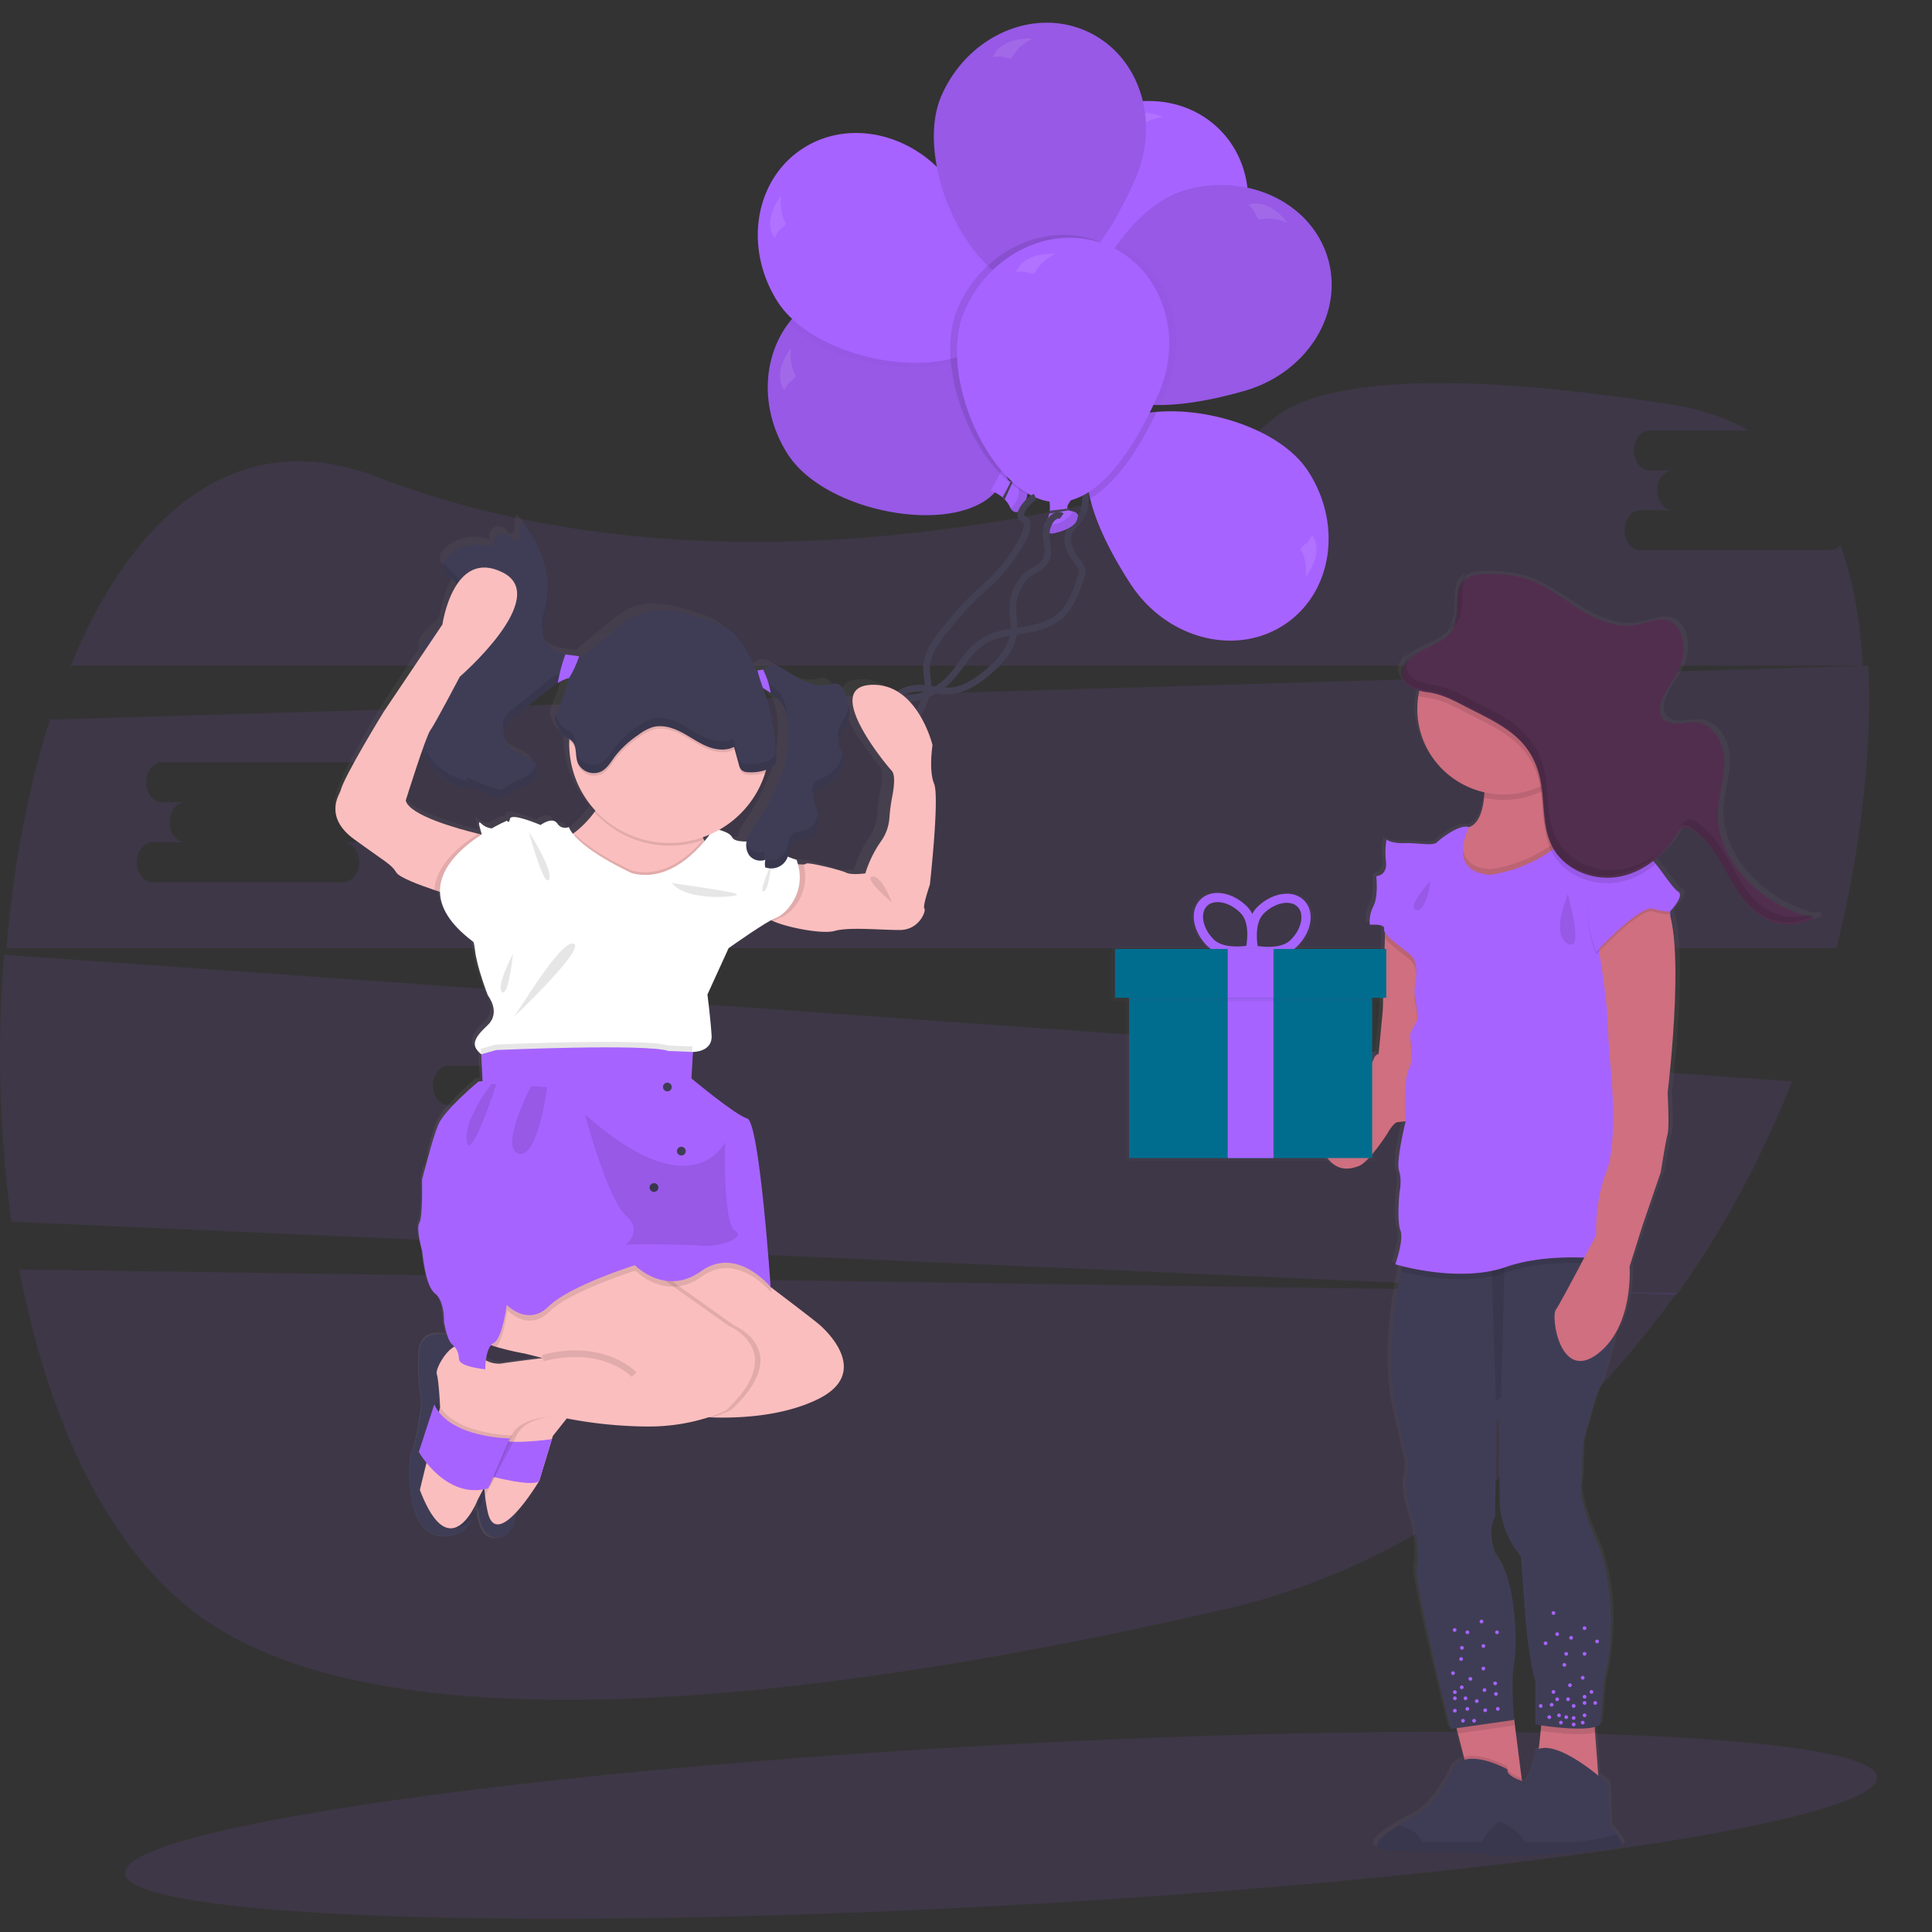 <svg width="292" height="292" fill="none" xmlns="http://www.w3.org/2000/svg"><rect width="100%" height="100%" fill="#333333" stroke="none"/><g clip-path="url(#clip0)"><path opacity=".1" d="M151.973 287.992c73.121-4.005 132.093-12.679 131.718-19.374-.375-6.694-59.955-8.875-133.076-4.87-73.12 4.006-132.092 12.68-131.717 19.374.375 6.695 59.954 8.876 133.075 4.87zM2.912 191.869c4.471 23.44 13.932 43.698 28.887 53.515 31.076 20.411 101.161 9.884 153.469-2.201 27.05-6.239 50.835-23.482 68.111-47.766L2.912 191.869zM276.57 83.136h-28.576a1.932 1.932 0 01-.933-.2 2.396 2.396 0 01-.797-.647 3.134 3.134 0 01-.535-.99 3.731 3.731 0 01-.188-1.175c0-.404.064-.804.188-1.176.124-.372.306-.709.535-.99.229-.28.5-.5.797-.646a1.93 1.93 0 01.933-.2h4.937a1.93 1.93 0 01-.932-.2 2.376 2.376 0 01-.797-.647 3.132 3.132 0 01-.535-.99 3.704 3.704 0 01-.189-1.175c0-.404.064-.804.189-1.176.124-.372.306-.709.535-.99.228-.28.499-.5.797-.646a1.93 1.93 0 01.932-.2h-3.527a1.936 1.936 0 01-.933-.2 2.382 2.382 0 01-.796-.647 3.134 3.134 0 01-.535-.989 3.704 3.704 0 01-.189-1.176c0-.404.064-.804.189-1.176.124-.372.306-.708.535-.99.228-.28.499-.5.796-.645a1.92 1.92 0 01.933-.2h14.914c-3.312-1.877-7.169-3.214-11.648-3.91-40.647-6.375-55.165-2.16-60.287 2.178-6.331 5.346-13.37 9.278-20.9 11.173-25.092 6.313-72.013 13.908-114.539-2.432-21.135-8.121-36.849 5.603-46.265 28.539h270.854c-.355-6.666-1.413-12.825-3.358-18.21-.452.473-1.019.731-1.605.733z" fill="#A763FF"/><path opacity=".1" d="M174.832 156.649l-.374-.029-3.901-.278-37.38-2.648-4.039-.288-59.524-4.214-16.683-1.188-2.639-.186-2.344-.166-47.33-3.353a184.765 184.765 0 001.113 40.345l39.826 1.764 3.157.144.559.023 18.906.829 1.016.042 2.18.096 19.05.845 2.61.119 9.1.403h.172l1.339.061 4.559.202 4.001.176 7.62.336h.16l.678.032.722.032h.157l12.147.538 3.403.154h.143l1.638.07.305.016h.122l1.44.064 4.397.195 1.651.074 2.121.093h.078l2.911.131 8.418.375 2.317.099h.254l11.222.496 6.518.289 8.11.361 1.301.058 2.1.093 7.636.336 57.596 2.562c6.974-9.711 12.857-20.584 17.483-32.315l-96.022-6.788zM66.538 179.063c-.605.002-1.191-.271-1.65-.768a2.985 2.985 0 01-.524-.798 3.52 3.52 0 01-.302-1.434c0-.587.142-1.159.409-1.64.082-.146.174-.285.274-.413.235-.298.514-.534.822-.694.308-.161.638-.242.971-.241h4.954a1.945 1.945 0 01-.946-.187 2.391 2.391 0 01-.812-.642 3.11 3.11 0 01-.545-.992 3.689 3.689 0 01-.193-1.182c0-.407.066-.809.193-1.183a3.13 3.13 0 01.545-.992c.234-.28.51-.499.812-.641.302-.143.623-.206.945-.188h-3.538a1.782 1.782 0 01-.23 0c-.63-.038-1.223-.391-1.646-.979-.424-.589-.645-1.366-.614-2.16.03-.794.31-1.54.777-2.074.467-.535 1.083-.813 1.713-.774h28.662a1.94 1.94 0 01.945.187c.302.142.578.36.81.641.234.28.42.617.546.991.127.373.192.775.192 1.181s-.065.808-.192 1.181a3.107 3.107 0 01-.545.991 2.374 2.374 0 01-.81.641 1.942 1.942 0 01-.946.187h3.539c.322-.019.644.045.946.188.302.142.578.36.811.641.233.281.419.618.546.992a3.717 3.717 0 010 2.365 3.128 3.128 0 01-.546.992 2.388 2.388 0 01-.811.642 1.946 1.946 0 01-.946.187h-4.953c.321-.019.643.045.945.187.301.143.577.361.81.641.233.281.418.618.545.991.127.373.192.775.192 1.181 0 .407-.065.808-.192 1.182-.127.373-.312.71-.545.991-.233.28-.509.498-.81.64a1.942 1.942 0 01-.945.188l-28.663-.026zm215.838-78.45l-197.76 5.856-21.735.644-55.33 1.639c-3.346 10.469-5.561 22.304-6.58 34.576h276.59a170.572 170.572 0 003.992-22.037c.823-7.214 1.156-14.184.823-20.678zM56.76 127.292h-4.954c.643-.013 1.265.296 1.73.861.463.566.732 1.341.747 2.156v.184c-.026.47-.14.925-.33 1.33a2.797 2.797 0 01-.77.997 2.17 2.17 0 01-1.372.509H23.14a1.939 1.939 0 01-.935-.201 2.409 2.409 0 01-.8-.647 3.152 3.152 0 01-.537-.992 3.73 3.73 0 01-.189-1.178c0-.405.064-.806.19-1.179.124-.373.306-.71.536-.991a2.4 2.4 0 01.8-.648c.298-.146.616-.214.935-.201h4.957a1.938 1.938 0 01-.935-.2 2.399 2.399 0 01-.8-.648 3.147 3.147 0 01-.537-.991 3.734 3.734 0 01-.189-1.179c0-.405.064-.805.189-1.178a3.15 3.15 0 01.537-.992c.23-.281.501-.501.8-.647.298-.146.616-.214.935-.201h-3.54a1.938 1.938 0 01-.935-.201 2.41 2.41 0 01-.8-.647 3.152 3.152 0 01-.536-.992 3.725 3.725 0 01-.19-1.178c0-.405.065-.806.19-1.179.125-.372.307-.71.537-.991a2.4 2.4 0 01.8-.648c.297-.145.616-.214.935-.2h28.67c.319-.014.637.055.935.2a2.4 2.4 0 01.8.648c.23.281.412.619.536.991.125.373.19.774.19 1.179s-.065.805-.19 1.178a3.15 3.15 0 01-.536.992c-.23.281-.502.501-.8.647a1.939 1.939 0 01-.936.201h3.54c.41-.001.813.125 1.176.367.387.248.714.627.943 1.094.23.467.353 1.005.358 1.556-.015.815-.284 1.591-.748 2.156-.464.566-1.086.876-1.73.863h-.007z" fill="#A763FF"/><path d="M169.773 63.188c-1.633-.896-3.597-1.81-5.275-1.009a4.135 4.135 0 00-1.543 1.412 6.795 6.795 0 00-1.045 5.168c.456 2.199 2.002 4.123 2.145 6.356a5.326 5.326 0 01-1.259 3.767c-.375.437-.826.82-1.107 1.322-.755 1.345-.058 3.045.874 4.28.446.598.97 1.222.963 1.964-.019.31-.086.616-.198.906-.707 2.142-1.486 4.398-3.232 5.853-1.374 1.132-3.165 1.634-4.922 1.942-2.293.403-4.728.581-6.674 1.843-2.296 1.492-3.445 4.194-5.434 6.06a9.663 9.663 0 01-3.738 2.149 9.768 9.768 0 01-4.315.318" stroke="#444053" stroke-miterlimit="10"/><path d="M183.647 42.722c-6.612 7.17-16.15 14.738-22.67 8.852-6.521-5.885-7.552-22.994-.947-30.17 6.605-7.176 17.257-8.211 23.777-2.326 6.521 5.886 6.45 16.474-.16 23.644z" fill="#A763FF"/><path d="M161.53 57.511s-1.412-.677-.484-1.721c.084-.092.175-.177.271-.256a3.7 3.7 0 00.816-.978 4.49 4.49 0 00.206-.403 5.879 5.879 0 00.507-1.969l4.125.933s-1.969.86-1.989 1.604a.43.43 0 00.11.293.847.847 0 00.235.191c.105.063.196.123.278.18.95.681.339 1.074.339 1.074-.631 1.676-4.414 1.052-4.414 1.052z" fill="#A763FF"/><path d="M165.102 55.006l-2.961-.45a4.49 4.49 0 00.206-.403c.731.18 1.898.417 2.64.564 0 .107.042.21.115.29z" fill="#444053"/><path d="M161.529 57.511s-1.413-.677-.484-1.72a4.746 4.746 0 001.728.584c.85.071 2.274-.356 2.837-1 .951.68.34 1.073.34 1.073-.639 1.687-4.421 1.063-4.421 1.063z" fill="#A763FF"/><path opacity=".1" d="M161.529 57.511s-1.413-.677-.484-1.72a4.746 4.746 0 001.728.584c.85.071 2.274-.356 2.837-1 .951.68.34 1.073.34 1.073-.639 1.687-4.421 1.063-4.421 1.063z" fill="#000"/><path opacity=".1" d="M175.828 17.671s-4.358-1.867-6.525.728c0 0 .995.117 1.598.579.287.245.629.42.998.51 0 0 1.186-1.447 3.929-1.817z" fill="#fff"/><path d="M148.644 75.827a12.179 12.179 0 01-3.169 1.34c-.308.088-.627.17-.949.24-8.361 1.794-21.096-1.875-25.502-8.821-4.115-6.486-3.859-14.324.078-19.623.192-.258.39-.51.601-.765a14.48 14.48 0 013.377-2.897c6.04-3.737 13.921-2.54 19.479 2.423.492.436.961.899 1.402 1.386.216.233.427.477.632.727a19.325 19.325 0 011.459 2.002c.243.387.492.783.728 1.19.026.03.039.067.061.1a52.058 52.058 0 013.866 7.595c.324.816.616 1.622.855 2.432.173.558.324 1.116.451 1.67.576 2.478.661 4.825-.008 6.835-.066.2-.144.39-.224.59l-.039.09a7.256 7.256 0 01-1.393 2.103 8.415 8.415 0 01-1.705 1.383z" fill="#A763FF"/><path opacity=".1" d="M148.644 75.827a12.179 12.179 0 01-3.169 1.34c-.308.088-.627.17-.949.24-8.361 1.794-21.096-1.875-25.502-8.821-4.115-6.486-3.859-14.324.078-19.623.192-.258.39-.51.601-.765a14.48 14.48 0 013.377-2.897c6.04-3.737 13.921-2.54 19.479 2.423.492.436.961.899 1.402 1.386.216.233.427.477.632.727a19.325 19.325 0 011.459 2.002c.243.387.492.783.728 1.19.026.03.039.067.061.1a52.058 52.058 0 013.866 7.595c.324.816.616 1.622.855 2.432.173.558.324 1.116.451 1.67.576 2.478.661 4.825-.008 6.835-.066.2-.144.39-.224.59l-.039.09a7.256 7.256 0 01-1.393 2.103 8.415 8.415 0 01-1.705 1.383z" fill="#000"/><path d="M152.769 76.853a1.864 1.864 0 01-.18-.326 3.633 3.633 0 00-.738-1.042 3.643 3.643 0 00-.344-.317 5.676 5.676 0 00-1.161-.749c-.2-.1-.405-.189-.616-.264l1.379-2.535.021-.037.598-1.099c.062.39.154.775.274 1.152.17.526.413 1.064.758 1.172a.464.464 0 00.316-.027.795.795 0 00.25-.174c.093-.077.171-.154.25-.219.915-.716 1.142-.029 1.142-.029.646.472.69 1.41.543 2.302-.024.133-.05.263-.078.386a10.166 10.166 0 01-.609 1.812s-1.039 1.165-1.805-.006z" fill="#A763FF"/><path d="M151.856 75.492a3.538 3.538 0 00-.345-.317c.322-.536.752-1.378 1.081-2.028.027-.047.047-.09.072-.135.025-.045.07-.139.105-.2a.466.466 0 00.316-.028l-.186.408-.075.162-.968 2.138z" fill="#444053"/><path d="M152.768 76.852a4.66 4.66 0 001.027-1.49 3.65 3.65 0 00.186-1.077 2.993 2.993 0 00-.003-.328 3.182 3.182 0 00-.399-1.566c.915-.716 1.142-.029 1.142-.029.646.472.691 1.41.544 2.302-.024.134-.051.264-.078.387a10.24 10.24 0 01-.609 1.812s-1.044 1.16-1.81-.01z" fill="#A763FF"/><path opacity=".1" d="M152.768 76.852a4.66 4.66 0 001.027-1.49 3.65 3.65 0 00.186-1.077 2.993 2.993 0 00-.003-.328 3.182 3.182 0 00-.399-1.566c.915-.716 1.142-.029 1.142-.029.646.472.691 1.41.544 2.302-.024.134-.051.264-.078.387a10.24 10.24 0 01-.609 1.812s-1.044 1.16-1.81-.01z" fill="#000"/><path opacity=".1" d="M119.58 52.557s-2.98 3.649-1.028 6.412c0 0 .379-.915.987-1.354a2.37 2.37 0 00.765-.814s-1.095-1.53-.724-4.244z" fill="#fff"/><path d="M188.065 59.083c-4.089 1.168-8.684 2.116-12.784 2.13-3.152.017-6.009-.526-8.115-1.942a7.496 7.496 0 01-2.245-2.34 8.055 8.055 0 01-.879-2.015c-1.453-4.95.789-12.242 4.819-17.949 2.797-3.953 6.438-7.138 10.3-8.241 9.421-2.685 19.058 1.926 21.527 10.314 2.468 8.389-3.194 17.348-12.623 20.043z" fill="#A763FF"/><path opacity=".1" d="M188.065 59.083c-4.089 1.168-8.684 2.116-12.784 2.13-3.152.017-6.009-.526-8.115-1.942a7.496 7.496 0 01-2.245-2.34 8.055 8.055 0 01-.879-2.015c-1.453-4.95.789-12.242 4.819-17.949 2.797-3.953 6.438-7.138 10.3-8.241 9.421-2.685 19.058 1.926 21.527 10.314 2.468 8.389-3.194 17.348-12.623 20.043z" fill="#000"/><path d="M165.716 61.671c-1.433 1.1-4.337-1.382-4.337-1.382s-.846-1.309.499-1.713c.119-.036.24-.063.363-.08a3.785 3.785 0 001.224-.413 4.97 4.97 0 00.394-.236c.383-.26.735-.563 1.049-.902.152-.162.293-.333.422-.513l3.032 2.916a8.977 8.977 0 00-1.209-.063c-.561.016-1.142.108-1.339.402a.417.417 0 00-.054.316c.014.1.047.197.098.284.053.096.101.194.142.295.448 1.063-.284 1.09-.284 1.09z" fill="#A763FF"/><path d="M165.755 59.995l-2.283-1.905a5.47 5.47 0 00.394-.236 67.854 67.854 0 001.954 1.84.405.405 0 00-.065.301z" fill="#444053"/><path d="M165.715 61.672c-1.433 1.1-4.336-1.382-4.336-1.382s-.846-1.309.498-1.713a4.674 4.674 0 001.17 1.388c.689.493 2.125.871 2.946.611.453 1.07-.278 1.096-.278 1.096z" fill="#A763FF"/><path opacity=".1" d="M165.715 61.672c-1.433 1.1-4.336-1.382-4.336-1.382s-.846-1.309.498-1.713a4.674 4.674 0 001.17 1.388c.689.493 2.125.871 2.946.611.453 1.07-.278 1.096-.278 1.096z" fill="#000"/><path opacity=".1" d="M194.608 33.69s-2.732-3.84-5.952-2.748c0 0 .788.612 1.059 1.309.114.358.314.684.583.95 0 0 1.78-.62 4.31.488z" fill="#fff"/><g opacity=".1" fill="#000"><path opacity=".1" d="M117.276 35.221c-.6.446-.975 1.362-.975 1.362-1.953-2.76 1.023-6.41 1.023-6.41-.368 2.714.717 4.234.717 4.234a2.367 2.367 0 01-.765.815zm30.208 16.559l2-3.67c.062.39.153.775.274 1.152a7.364 7.364 0 01-1.658 2.782 5.56 5.56 0 00-.616-.263zm-.627 1.342c-.153.107-.315.217-.48.32a12.153 12.153 0 01-3.17 1.334c-.307.089-.628.169-.951.242-7.17 1.54-17.553-.935-23.141-6.064a14.4 14.4 0 013.981-3.66c6.039-3.737 13.921-2.54 19.479 2.424a19.428 19.428 0 013.493 4.116c.258.426.528.853.789 1.288z"/><path opacity=".1" d="M150.517 54.47a1.879 1.879 0 01-.181-.328 3.626 3.626 0 00-.738-1.04 3.477 3.477 0 00-.343-.318 6.117 6.117 0 00-1.778-1.014l1.999-3.67c.062.39.153.776.274 1.152.169.525.412 1.063.757 1.171a.477.477 0 00.317-.026.856.856 0 00.249-.175l.254-.21c.915-.716 1.142-.032 1.142-.032 1.462 1.067-.143 4.5-.143 4.5s-1.043 1.158-1.809-.01z"/><path opacity=".1" d="M149.598 53.102a3.38 3.38 0 00-.344-.317c.372-.642.91-1.692 1.253-2.362a.477.477 0 00.317-.026l-1.226 2.706zm.918 1.367a4.717 4.717 0 001.026-1.493c.297-.786.258-2.261-.221-2.971.916-.717 1.143-.032 1.143-.032 1.461 1.066-.144 4.5-.144 4.5s-1.038 1.165-1.804-.004z"/><path opacity=".1" d="M150.516 54.469a4.717 4.717 0 001.026-1.493c.297-.786.258-2.261-.221-2.971.916-.717 1.143-.032 1.143-.032 1.461 1.066-.144 4.5-.144 4.5s-1.038 1.165-1.804-.004zm-34.215-17.886c-1.953-2.76 1.023-6.41 1.023-6.41-.368 2.714.717 4.234.717 4.234a2.367 2.367 0 01-.765.815c-.6.445-.975 1.361-.975 1.361z"/></g><path d="M147.144 52.821c-.111.067-.223.132-.336.201-.895.49-1.848.87-2.837 1.133-.093.026-.19.054-.286.076-.22.063-.447.117-.669.159-7.236 1.552-17.74-.983-23.297-6.2a13.419 13.419 0 01-2.208-2.619c-5.221-8.234-3.402-18.657 4.059-23.281 6.04-3.738 13.921-2.541 19.48 2.424a19.493 19.493 0 013.492 4.114c1.75 2.75 3.452 5.83 4.661 8.88.255.643.487 1.283.697 1.92.057.17.107.343.156.51.097.313.183.63.267.94.068.246.125.489.184.733.575 2.478.659 4.824-.009 6.836a7.34 7.34 0 01-1.656 2.78 8.418 8.418 0 01-1.698 1.394z" fill="#A763FF"/><path d="M151.27 53.848a1.874 1.874 0 01-.18-.327 3.705 3.705 0 00-.736-1.042 5.768 5.768 0 00-1.506-1.068 5.89 5.89 0 00-.618-.262l1.999-3.67c.063.39.155.776.275 1.152.168.525.411 1.063.757 1.17a.478.478 0 00.317-.025.851.851 0 00.248-.175l.256-.211c.916-.716 1.141-.03 1.141-.03 1.462 1.066-.143 4.5-.143 4.5s-1.042 1.155-1.81-.012z" fill="#A763FF"/><path d="M150.353 52.48a3.679 3.679 0 00-.346-.316c.374-.644.911-1.693 1.253-2.362a.48.48 0 00.318-.026l-1.225 2.704z" fill="#444053"/><path d="M151.269 53.848a4.68 4.68 0 001.026-1.493c.297-.786.258-2.261-.219-2.973.916-.716 1.141-.03 1.141-.03 1.462 1.066-.143 4.5-.143 4.5s-1.037 1.163-1.805-.004z" fill="#A763FF"/><path opacity=".1" d="M151.269 53.848a4.68 4.68 0 001.026-1.493c.297-.786.258-2.261-.219-2.973.916-.716 1.141-.03 1.141-.03 1.462 1.066-.143 4.5-.143 4.5s-1.037 1.163-1.805-.004z" fill="#000"/><path opacity=".1" d="M118.078 29.55s-2.976 3.649-1.026 6.413c0 0 .378-.917.98-1.362a2.37 2.37 0 00.765-.815s-1.089-1.52-.719-4.237z" fill="#fff"/><g opacity=".1" fill="#000"><path opacity=".1" d="M152.518 9.133a2.44 2.44 0 01-1.115-.164c-.714-.24-1.692-.036-1.692-.036 1.199-3.154 5.938-2.768 5.938-2.768-2.478 1.227-3.131 2.968-3.131 2.968zm-2.443 30.992c.173.562.323 1.119.451 1.672a14.781 14.781 0 01-1.536-1.262c-3.878-3.63-6.954-9.835-7.914-15.818a19.425 19.425 0 013.49 4.112c1.749 2.75 3.45 5.827 4.659 8.875.317.807.61 1.615.85 2.421zm7.94 3.28a7.612 7.612 0 01-3.259.216 4.675 4.675 0 00-.128-.652l4.201-.439a8.171 8.171 0 00-.814.875z"/><path opacity=".1" d="M155.108 48.44s-1.558-.189-1.02-1.474c.049-.114.107-.226.173-.332a3.66 3.66 0 00.455-1.188c.031-.152.05-.31.07-.455a5.528 5.528 0 00-.033-1.372 4.825 4.825 0 00-.129-.652l4.202-.438a8.09 8.09 0 00-.812.877c-.35.435-.654.937-.556 1.287.037.1.108.183.201.238.087.053.184.09.285.108.119.027.227.052.323.081 1.112.347.673.912.673.912-.057 1.79-3.832 2.408-3.832 2.408z"/><path opacity=".1" d="M157.664 44.924l-2.949.521c.03-.152.049-.311.07-.455a65.31 65.31 0 002.674-.309.47.47 0 00.205.243zm-2.558 3.516s-1.558-.189-1.02-1.474a4.815 4.815 0 001.827 0c.824-.203 2.035-1.063 2.357-1.854 1.113.348.674.913.674.913-.062 1.797-3.838 2.415-3.838 2.415z"/><path opacity=".1" d="M155.106 48.44s-1.558-.189-1.02-1.474a4.815 4.815 0 001.827 0c.824-.203 2.035-1.063 2.357-1.854 1.113.348.674.913.674.913-.062 1.797-3.838 2.415-3.838 2.415zm-2.588-39.307a2.44 2.44 0 01-1.115-.164c-.714-.24-1.692-.036-1.692-.036 1.199-3.154 5.938-2.768 5.938-2.768-2.478 1.227-3.131 2.968-3.131 2.968z"/></g><path d="M158.412 43.095a7.589 7.589 0 01-3.257.216 8.382 8.382 0 01-2.129-.617 11.696 11.696 0 01-2.666-1.633 17.275 17.275 0 01-.986-.845.217.217 0 00-.062-.057c-3.687-3.474-6.633-9.28-7.716-14.99-.742-3.885-.621-7.72.712-10.748 3.921-8.897 13.648-13.278 21.73-9.787 8.081 3.491 11.462 13.541 7.532 22.442-1.314 2.979-2.912 6.1-4.773 8.807a31.67 31.67 0 01-.509.722c-2.282 3.163-4.93 5.655-7.876 6.49z" fill="#A763FF"/><path opacity=".1" d="M158.412 43.095a7.589 7.589 0 01-3.257.216 8.382 8.382 0 01-2.129-.617 11.696 11.696 0 01-2.666-1.633 17.275 17.275 0 01-.986-.845.217.217 0 00-.062-.057c-3.687-3.474-6.633-9.28-7.716-14.99-.742-3.885-.621-7.72.712-10.748 3.921-8.897 13.648-13.278 21.73-9.787 8.081 3.491 11.462 13.541 7.532 22.442-1.314 2.979-2.912 6.1-4.773 8.807a31.67 31.67 0 01-.509.722c-2.282 3.163-4.93 5.655-7.876 6.49z" fill="#000"/><path d="M155.484 48.13s-1.556-.19-1.019-1.475c.049-.115.107-.226.174-.332a3.71 3.71 0 00.455-1.188 5.49 5.49 0 00.036-1.828 4.995 4.995 0 00-.128-.651l4.2-.437a8.087 8.087 0 00-.811.876c-.35.434-.653.937-.555 1.286a.45.45 0 00.2.238c.087.054.184.09.284.11.119.027.228.05.324.08 1.113.347.673.912.673.912-.053 1.788-3.833 2.41-3.833 2.41z" fill="#A763FF"/><path d="M158.042 44.613l-2.949.521c.03-.15.053-.302.068-.454.747-.06 1.929-.211 2.676-.31a.45.45 0 00.205.243z" fill="#444053"/><path d="M155.482 48.13s-1.556-.19-1.019-1.475a4.806 4.806 0 001.826 0c.826-.203 2.035-1.062 2.359-1.854 1.113.347.673.913.673.913-.058 1.794-3.839 2.416-3.839 2.416z" fill="#A763FF"/><path opacity=".1" d="M155.482 48.13s-1.556-.19-1.019-1.475a4.806 4.806 0 001.826 0c.826-.203 2.035-1.062 2.359-1.854 1.113.347.673.913.673.913-.058 1.794-3.839 2.416-3.839 2.416z" fill="#000"/><path opacity=".1" d="M156.025 5.852s-4.733-.378-5.937 2.773c0 0 .98-.21 1.693.034.353.142.734.199 1.113.166 0 0 .653-1.746 3.131-2.973z" fill="#fff"/><path d="M193.896 94.553c-7.42 4.7-17.727 1.869-23.04-6.311-2.577-3.972-5.07-8.63-6.101-12.909-.599-2.483-.706-4.83-.052-6.848a7.418 7.418 0 011.619-2.801 8.475 8.475 0 011.703-1.403c1.793-1.137 4.148-1.795 6.76-2.026 8.188-.72 18.916 2.773 22.935 8.977 5.304 8.18 3.596 18.625-3.824 23.321z" fill="#A763FF"/><path d="M164.995 69.66a8.088 8.088 0 00-.284-1.157c-.173-.53-.424-1.06-.77-1.163a.422.422 0 00-.32.031.892.892 0 00-.245.17c-.094.077-.172.16-.247.222-.909.73-1.144.044-1.144.044-1.471-1.05.103-4.504.103-4.504s1.023-1.171 1.804-.012c.069.104.129.212.182.324.185.387.438.74.748 1.04.109.11.224.214.346.31a5.991 5.991 0 001.793.993l-1.966 3.702z" fill="#A763FF"/><path d="M163.943 67.339a.425.425 0 00-.321.031l1.202-2.718c.109.11.225.214.346.31-.367.65-.896 1.706-1.227 2.377z" fill="#444053"/><path d="M163.129 67.765c-.909.73-1.143.043-1.143.043-1.472-1.05.102-4.504.102-4.504s1.024-1.172 1.804-.012a4.63 4.63 0 00-1.009 1.5c-.289.791-.24 2.266.246 2.973z" fill="#A763FF"/><path opacity=".1" d="M163.129 67.765c-.909.73-1.143.043-1.143.043-1.472-1.05.102-4.504.102-4.504s1.024-1.172 1.804-.012a4.63 4.63 0 00-1.009 1.5c-.289.791-.24 2.266.246 2.973z" fill="#000"/><path opacity=".1" d="M197.324 87.266s2.94-3.68.962-6.424c0 0-.37.919-.969 1.372a2.375 2.375 0 00-.755.822s1.103 1.51.762 4.23z" fill="#fff"/><path opacity=".1" d="M164.763 75.35c-.6-2.484-.707-4.832-.052-6.85-.173-.529-.424-1.06-.77-1.163a.427.427 0 00-.321.031.923.923 0 00-.245.17c-.093.077-.171.16-.247.222-.909.73-1.143.044-1.143.044-1.473-1.05.102-4.505.102-4.505s1.024-1.172 1.804-.012c.069.103.13.211.183.323.185.388.438.74.748 1.04.109.111.225.215.346.311.359.288.75.535 1.166.734a8.445 8.445 0 011.703-1.403c1.793-1.137 4.149-1.795 6.762-2.026-2.534 5.315-5.951 10.698-10.036 13.084zm-9.48-.69a11.539 11.539 0 01-1.283-.703c-.376-.238-.74-.495-1.089-.77l-.231-.183a16.476 16.476 0 01-.881-.78 14.013 14.013 0 01-.648-.643c-4.02-4.186-7.033-11.107-7.471-17.367a18.976 18.976 0 01.291-5.13c.181-.89.455-1.76.818-2.595a19.177 19.177 0 014.493-6.34c.205-.188.406-.367.618-.541 4.623-3.916 10.857-5.271 16.367-3.01-2.291 3.166-4.942 5.654-7.883 6.497-.349.434-.653.936-.555 1.286.036.1.107.184.201.238.087.053.183.09.283.11.119.027.229.05.324.08 1.113.347.674.912.674.912-.062 1.797-3.838 2.415-3.838 2.415s-1.557-.19-1.019-1.475c.049-.114.107-.226.173-.332a3.71 3.71 0 00.455-1.187c.031-.15.054-.302.069-.454a5.586 5.586 0 00-.032-1.374 8.406 8.406 0 01-2.129-.617 11.693 11.693 0 01-2.666-1.633c.068.247.125.49.183.734.576 2.479.66 4.825-.008 6.837.169.524.412 1.062.757 1.17a.476.476 0 00.317-.026.845.845 0 00.249-.175l.256-.21c.916-.717 1.141-.032 1.141-.032 1.462 1.067-.143 4.502-.143 4.502s-1.037 1.162-1.805-.005a1.874 1.874 0 01-.18-.328 3.705 3.705 0 00-.736-1.042 5.771 5.771 0 00-1.507-1.068 8.405 8.405 0 01-1.712 1.392c-.11.067-.222.132-.336.202.026.03.039.068.061.101a51.87 51.87 0 013.866 7.596c.325.816.617 1.622.856 2.432.173.559.324 1.117.451 1.67.576 2.479.661 4.826-.008 6.836.17.526.413 1.065.758 1.173a.465.465 0 00.316-.028.794.794 0 00.25-.173c.094-.077.171-.154.25-.22.915-.716 1.142-.028 1.142-.028.643.455.689 1.391.541 2.285z" fill="#000"/><g opacity=".1" fill="#000"><path opacity=".1" d="M157.453 41.075a2.435 2.435 0 01-1.112-.168c-.714-.24-1.695-.033-1.695-.033 1.198-3.154 5.937-2.766 5.937-2.766-2.478 1.227-3.13 2.967-3.13 2.967zm18.69 18.249c-.276.625-.571 1.266-.862 1.893-3.152.018-6.008-.525-8.113-1.94-.561.015-1.142.107-1.339.401a.4.4 0 00-.054.316c.013.1.047.197.098.284.053.096.1.194.142.295.453 1.07-.279 1.096-.279 1.096-1.433 1.1-4.337-1.383-4.337-1.383s-.846-1.308.499-1.713c.119-.036.24-.063.364-.08a3.782 3.782 0 001.223-.413 4.97 4.97 0 00.394-.235c.383-.26.735-.563 1.049-.902a8.056 8.056 0 01-.879-2.015c-1.454-4.95.788-12.241 4.818-17.946 7.882 3.598 11.154 13.532 7.276 22.342zM162.951 75.34a7.624 7.624 0 01-3.262.222 5.008 5.008 0 00-.127-.653l4.2-.438c-.29.271-.561.562-.811.87z"/><path opacity=".1" d="M160.038 80.378s-1.556-.19-1.019-1.475c.049-.115.107-.227.174-.332.22-.366.374-.768.454-1.186a3.5 3.5 0 00.069-.456 5.626 5.626 0 00-.033-1.372 5.008 5.008 0 00-.127-.653l4.2-.437a8.57 8.57 0 00-.812.868c-.347.438-.652.944-.551 1.291a.431.431 0 00.201.239c.086.053.182.09.282.108.109.022.217.05.324.082 1.122.34.673.913.673.913-.054 1.799-3.835 2.41-3.835 2.41z"/><path opacity=".1" d="M162.602 76.868l-2.949.517c.03-.149.053-.3.067-.45a64.398 64.398 0 002.678-.312.432.432 0 00.204.245zm-2.566 3.51s-1.556-.19-1.019-1.475c.601.118 1.219.12 1.82.003.827-.203 2.035-1.062 2.36-1.853 1.113.347.675.914.675.914-.053 1.798-3.836 2.41-3.836 2.41z"/><path opacity=".1" d="M160.036 80.378s-1.556-.19-1.019-1.475c.601.118 1.219.12 1.82.003.827-.203 2.035-1.062 2.36-1.853 1.113.347.675.914.675.914-.053 1.798-3.836 2.41-3.836 2.41zm-2.583-39.303a2.435 2.435 0 01-1.112-.168c-.714-.24-1.695-.033-1.695-.033 1.198-3.154 5.937-2.766 5.937-2.766-2.478 1.227-3.13 2.967-3.13 2.967z"/></g><path d="M175.073 59.58c-3.917 8.898-10.474 19.11-18.558 15.615-8.084-3.495-14.638-19.372-10.716-28.275 3.922-8.903 13.647-13.28 21.73-9.787 8.083 3.493 11.461 13.547 7.544 22.446z" fill="#A763FF"/><path d="M158.972 80.632s-1.555-.192-1.017-1.476c.05-.114.108-.224.173-.33a3.64 3.64 0 00.457-1.189c.031-.15.054-.301.068-.454a5.911 5.911 0 00-.164-2.03l4.199-.434s-1.58 1.44-1.357 2.153a.427.427 0 00.203.241.888.888 0 00.284.107c.12.026.228.053.323.08 1.12.342.676.913.676.913-.064 1.802-3.845 2.419-3.845 2.419z" fill="#A763FF"/><path d="M161.532 77.118l-2.948.518a4.09 4.09 0 00.068-.454c.742-.07 1.932-.211 2.678-.312a.43.43 0 00.202.248z" fill="#444053"/><path d="M158.971 80.632s-1.556-.192-1.018-1.477c.603.118 1.224.12 1.827.002.826-.203 2.035-1.062 2.357-1.853 1.121.341.677.913.677.913-.062 1.798-3.843 2.415-3.843 2.415z" fill="#A763FF"/><path opacity=".1" d="M158.971 80.632s-1.556-.192-1.018-1.477c.603.118 1.224.12 1.827.002.826-.203 2.035-1.062 2.357-1.853 1.121.341.677.913.677.913-.062 1.798-3.843 2.415-3.843 2.415z" fill="#000"/><path opacity=".1" d="M159.513 38.351s-4.733-.378-5.937 2.772c0 0 .98-.206 1.694.035a2.43 2.43 0 001.113.166s.653-1.744 3.13-2.973z" fill="#fff"/><path d="M156.464 75.108c-.725.295-1.852 1.534-2.119 2.328-.328.978.523.924.81 1.385.287.46-.014 1.489-.538 2.578-.502 1.034-1.189 2.144-2.015 3.254a27.68 27.68 0 01-2.766 3.171c-1.018.996-2.068 1.86-3.084 2.863-1.218 1.2-2.342 2.555-3.431 3.894-.812.998-1.635 2.028-2.221 3.02-.929 1.575-1.118 2.814-1.061 3.771.057.957.318 1.744.142 2.895-.127.792-.455 1.731-.963 2.76-.509 1.029-1.187 2.127-1.995 3.227a2.935 2.935 0 01-.425.488c-.158.133-.319.172-.28.035" stroke="#444053" stroke-miterlimit="10"/><path d="M160.462 78.001c-.513-.367-1.315.046-1.782.784a4.37 4.37 0 00-.484 1.244 3.929 3.929 0 00-.077 1.283c.088 1 .466 1.994.091 3.029-.268.752-.858 1.267-1.425 1.604-.568.337-1.158.563-1.681 1.044a5.814 5.814 0 00-1.118 1.546 7.519 7.519 0 00-.835 2.24c-.298 1.687.288 3.19.07 4.875-.29 2.227-1.862 4.11-3.377 5.471-1.813 1.631-3.813 2.978-5.786 3.253-1.306.184-2.535-.104-3.779-.275-1.244-.17-2.573-.181-3.869.505-1.297.685-2.564 2.231-2.869 3.998" stroke="#444053" stroke-miterlimit="10"/><path d="M138.962 111.876s-2.292-9.687-9.283-9.203c-6.99.484 2.327 12.067 3.261 13.104.547.602.345 2.449.089 3.884a28.512 28.512 0 00-.407 3.122 7.097 7.097 0 01-1.216 3.687 17.67 17.67 0 00-2.333 4.923s-2.043.29-2.843-.136c-.8-.427-5.759-1.679-5.936-1.381-.04.062-.167.1-.348.114a5.842 5.842 0 01-.847-.021 9.455 9.455 0 00-.21-.69s-.616-.194-1.317-.484l-.002-.021-.003-.02c.116-.405.174-.833.299-1.23l-.004-.033c.082-.3.239-.574.456-.798.589-.573 1.532-.49 2.281-.82.083-.037.165-.079.245-.124l.086-.063.135-.093.093-.08.105-.094.091-.097c.027-.036.056-.069.087-.101l.078-.112.078-.108.068-.12c.021-.04.047-.076.064-.115.018-.039.043-.084.059-.127l.055-.127.05-.13.042-.134a1.29 1.29 0 00.041-.138c-.004-.041.02-.09.032-.137.013-.047.016-.093.028-.141.013-.047-.008-.087.02-.14.009-.047.015-.095.019-.144l.012-.139a.352.352 0 01.005-.151c.016-.052-.008-.087-.013-.128l-.016-.162a1.111 1.111 0 01-.012-.116l-.017-.173-.01-.092-.02-.202-.004-.038a4.084 4.084 0 00-.131-.497c-.276-.809-.747-1.661-.559-2.428a1.386 1.386 0 01.127-.335c.152-.264.372-.484.637-.636.231-.148.489-.27.73-.398a5.87 5.87 0 002.251-1.896 3.825 3.825 0 00.648-1.954 2.98 2.98 0 00-.096-.94l-.008-.087a8.75 8.75 0 01-.545-1.618 2.088 2.088 0 01.03-.66c.024-.103.051-.206.083-.309l.027-.074a5.518 5.518 0 01.142-.349l.137-.272.032-.058c.05-.097.107-.195.161-.292.133-.235.274-.466.402-.705a4.84 4.84 0 00.311-.687l-.006-.054a3.42 3.42 0 00.102-.369l.026-.124c.024-.141.044-.276.054-.424a1.106 1.106 0 01-.01-.099c-.012-.124.008-.252.004-.377a.684.684 0 01-.009-.091l-.044-.439a1.25 1.25 0 00-.011-.107c-.015-.145-.03-.294-.074-.436a11.26 11.26 0 00-.433-1.517c-.255-.723-.659-1.54-1.408-1.667a3.029 3.029 0 00-1.133.163 5.543 5.543 0 01-3.468-.514 27.33 27.33 0 01-3.082-1.835c-.687-.43-1.523-.84-2.26-.52a5.943 5.943 0 00-.735.466.95.95 0 01-.162.066c-.26.075-.528.124-.797.146l-.076.007a36.283 36.283 0 00-.972-2.086c-.883-1.74-1.958-3.469-3.59-4.511a12.644 12.644 0 00-3.02-1.26c-3.202-1.021-6.713-2.032-9.802-.768-1.369.554-2.536 1.506-3.679 2.455l-4.792 3.984-.397-.078c-.775-.14-1.567-.192-2.034-.296l-.082-.017c-1.502-.39-3.07-1.418-3.263-2.988a3.501 3.501 0 01-.002-.732c.074-.512.182-1.018.324-1.516.076-.292.135-.587.194-.881l.053-.315c.032-.187.06-.374.087-.56l.046-.423c.018-.152.029-.3.043-.452.014-.151.027-.32.032-.48a.511.511 0 01.01-.222c.018-.458.018-.913-.003-1.367-.024-.24-.048-.48-.048-.727l-.01-.104-.075-.732a16.99 16.99 0 00-3.798-8.698 5.355 5.355 0 00-.342 2.263.822.822 0 01-.041.422.546.546 0 01-.584.207.549.549 0 01-.196-.096 7.652 7.652 0 01-.654-.612 1.457 1.457 0 00-1.766-.034 1.557 1.557 0 00-.47 1.74 6.687 6.687 0 00-3.412-.334 6.651 6.651 0 00-3.123 1.4 2.42 2.42 0 00-.99 1.536 1.65 1.65 0 00.314 1.136c.425.652 1.179 1.204 1.702 1.863-1.66 2.552-2.145 6.117-2.145 6.117l-.322.492a12.936 12.936 0 00-2.173 2.085c-.459.605-.813 1.41-.577 2.147l-5.584 8.561s-5.901 9.898-6.389 12.053c-.1.428-2.563 3.909 2.055 7.386 4.619 3.477 5.494 3.812 6.244 5.076.438.739 3.335 1.877 5.672 2.695l.815.283c.052 2.311 1.403 4.879 4.976 7.635.106.358.176.725.208 1.096.275 2.712 1.961 7.081 1.961 7.081s2.016 2.539-.056 4.539c-2.072 1.999-2.474 3.072-.943 4.375l.046.037.208 4.094-.603.06s-5.06 4.294-5.969 6.6c-.907 2.307-2.357 8.363-2.357 8.363s.153 5.676-.37 6.572c-.522.896.434 4.281.434 4.281s.435 5.334 1.894 6.456c1.458 1.123 1.369 4.293 1.369 4.293.1.676.247 1.345.44 2.001-1.47-.273-4.021-.296-4.127 3.006a34.573 34.573 0 00.45 7.482s-.675 5.599-1.438 7.251c-.763 1.652-1.309 15.701 7.112 12.474 0 0 1.264-.497 1.877-2.335a9.73 9.73 0 00.787-1.199c.24 2.707 1.226 4.917 3.836 4.094 0 0 1.498-.487 1.865-3.743a32.991 32.991 0 003.327-4.725l1.855-6.347.14-.486 2.055-2.671a63.127 63.127 0 0011.968 1.272c1.18.007 2.36-.056 3.531-.191a27.508 27.508 0 006.012-1.169c3.786.143 10.342-.08 15.605-2.714 7.879-3.942 1.546-10.276-.038-11.595-1.583-1.319-6.552-5.205-6.95-5.508l-.003-.025s-1.702-25.137-3.538-25.691c-1.836-.554-8.279-6.141-8.279-6.141l.213-4.027s2.899.03 2.749-2.489c-.149-2.519-.634-6.264-.634-6.264l3.09-7.055s4.291-3.131 6.271-4.243c.116.06.24.123.377.18 2.382 1.052 7.345 1.973 8.996 1.492 2.214-.638 6.821-.112 9.712-.127 2.89-.015 3.925-2.986 3.599-3.284-.326-.298.806-3.638.806-3.638s1.407-13.357.58-15.383c-.826-2.025-.195-5.847-.195-5.847zm-65.093 91.262c.25.092.509.179.775.266 1.399.42 2.82.765 4.257 1.033l2.657.686s-3.85.473-5.766.759a5.75 5.75 0 01-2.602-.892 4.214 4.214 0 01.679-1.852zm31.296-76.947a5.635 5.635 0 01-.165-.377c.343-.122.676-.255 1.008-.401-.204.284-.453.622-.745.99-.033-.072-.069-.14-.098-.212zm-44.163-6.075s1.377-4.64 2.474-7.835c.08.24.168.478.263.714-.059.006-.057-.061.249.54l.003.033a9.267 9.267 0 004.313 4.172 8.663 8.663 0 001.909.647l-.006-.062a.596.596 0 00-.013-.12.454.454 0 00-.007-.075.525.525 0 00-.012-.116l-.031-.055a.631.631 0 00-.075-.11l-.041-.037a.284.284 0 00-.066-.061c.303.15.609.291.915.436.067.027.13.063.196.094.314.14.628.272.946.404l.23.102c.375.151.757.297 1.139.435l.057.02.473.162.744.248c.24.101.505.125.76.071a1.19 1.19 0 00.427-.285l.128-.117c.802-.724 1.89-.999 2.837-1.507.946-.507 1.842-1.466 1.67-2.548a2.506 2.506 0 00-1.275-1.647c-.608-.358-1.292-.6-1.907-.957-1.137-.665-2.02-2.037-1.807-3.27a2.11 2.11 0 01.066-.27l.018-.065c.027-.072.057-.146.092-.222-.002-.021.02-.048.035-.075.115-.208.258-.401.424-.573.217-.22.447-.427.69-.62l4.706-3.866c.355-.295.71-.585 1.08-.86.317-.239.645-.461.985-.666.1-.056.2-.116.305-.168l.2-.108c.181-.089.363-.174.554-.252.102-.035.242-.074.41-.116a26.966 26.966 0 01-1.669 5.012c-.14.285-.243.586-.306.896a1.07 1.07 0 00-.02.261c.036.372.153.731.343 1.054.372.749.556 1.316 1.269 1.714.188.106.363.206.518.312.013.124-.013.252-.017.378-.01.621.017 1.243.079 1.861a15.267 15.267 0 003.84 8.689l-.148.203a15.317 15.317 0 01-2.81 3.017 4.899 4.899 0 01-.395.278 4.686 4.686 0 01-.597-1.007 1.335 1.335 0 01-.99.069 1.318 1.318 0 01-.758-.632c-.711-1.092-2.44.242-2.44.242s-4.43-1.986-4.542-.921a1.037 1.037 0 01-.194.462l-.27-.207s-.931.41-2.22 1.157a2.62 2.62 0 01-1.602-.778c-.473-.497-.284.287.125 1.693l-.031.025-.508-.13c-2.999-.765-10.157-2.815-10.713-5.085l-.002.022zm48.322 5.729c-.247-.565-1.206-.93-1.916-1.131a15.003 15.003 0 006.803-8.682c.047-.159.089-.322.132-.486.119-.041.238-.073.351-.122.246-.076.473-.203.665-.374.191-.17.343-.38.444-.614.057-.219.076-.446.055-.671a36.126 36.126 0 00-.085-1.509l-.007-.07a37.095 37.095 0 00-1.852-9.045l.49.323c.19.128.381.255.568.387.186.132.324.24.46.373l.074.059c.147.12.291.243.427.376a.442.442 0 01.047.05c.123.122.239.25.348.384l.121.151c.093.119.183.249.268.391l.05.079c.079.139.15.283.213.43l.048.1c.051.129.094.258.138.405.006.062.042.117.06.178.04.138.071.281.103.428l.016.158c.014.136.049.275.071.411.022.136.018.178.027.265a18.49 18.49 0 01-.897 8.255 31.6 31.6 0 01-3.742 7.417 9.294 9.294 0 00-1.253 2.282 4.11 4.11 0 00-.116.475c-.73-.023-1.864-.116-2.109-.694l-.002.021z" fill="url(#paint0_linear)"/><path d="M141.18 118.447c.838 2.008-.64 15.255-.64 15.255s-1.141 3.337-.83 3.611c.311.274-.73 3.234-3.688 3.247-2.958.013-7.66-.495-9.92.147-1.689.481-6.752-.418-9.183-1.452-.824-.337-1.341-.724-1.333-1.06.047-1.326 3.841-7.698 3.841-7.698a12.5 12.5 0 002.045.157c.184-.018.316-.052.356-.115.181-.298 5.241.944 6.056 1.352.816.409 2.899.11 2.899.11a17.466 17.466 0 012.397-4.887 6.97 6.97 0 001.256-3.662c.081-1.04.222-2.075.422-3.099.278-1.424.478-3.254-.078-3.851-.949-1.023-10.427-12.485-3.29-12.984 7.137-.498 9.45 9.099 9.45 9.099s-.598 3.822.24 5.83zm-30.915 14.807l-5.608 3.064-6.592 2.745s-16.862-10.977-12.98-12.303a6.854 6.854 0 001.876-1.022 15.438 15.438 0 002.88-3 27.503 27.503 0 002.381-3.777s15.31-2.25 13.27 1.611c-.795 1.505-.244 3.767.723 5.966.056.133.116.265.176.401a38.466 38.466 0 003.874 6.315z" fill="#FBBEBE"/><path d="M78.787 206.773s-2.952-2.216-3.548 1.707a39.093 39.093 0 00-.528 6.387s-1.033 4.656-1.695 5.972c-.661 1.315-2.52 13.128 3.143 11.396 0 0 2.08-.658 2.003-5.555-.078-4.897 2.029-19.737 2.029-19.737l-1.404-.17z" fill="#3F3D56"/><path d="M123.585 211.485c-5.64 2.75-12.704 2.886-16.462 2.719a33.337 33.337 0 01-2.625-.2l-18.502-.047-.33.417-2.107 2.655-2.06 6.782s-6.319 10.662-7.754 4.846a24.153 24.153 0 01-.549-3.876c-.47-6.305.346-14.816.346-14.816l16.418-3.823 9.92-6.419-.456-5.625-.115-1.381-.28-3.468 14.368-.066 3.078 5.34.028.022c.403.303 5.532 4.19 7.079 5.441 1.548 1.252 8.06 7.564.003 11.499z" fill="#FBBEBE"/><path d="M83.414 217.512s-7.44 1.052-8.056-.225l-1.761 5.689s7.064 1.913 7.906.835l1.91-6.299z" fill="#A763FF"/><path d="M68.611 201.986s-5.105-1.898-5.271 2.718a33.382 33.382 0 00.436 7.433s-.705 5.556-1.49 7.202c-.784 1.646-1.38 15.575 7.222 12.351 0 0 3.155-1.199 2.06-6.79-1.095-5.59-.711-23.032-.711-23.032l-2.246.118z" fill="#3F3D56"/><path opacity=".1" d="M94.414 188.557l16.517 11.743s9.262 3.785-.395 12.792c0 0-4.51 2.433-11.804 2.425a65.084 65.084 0 01-13.468-1.487s-5.526-.289-7.116 2.796a1804.55 1804.55 0 01-5.136 9.813s-4.11 10.547-8.717-1.54l3.063-12.535s-.2-4.057-.504-4.968c-.303-.91 2.312-5.351 4.018-4.161 1.706 1.19 3.988 2.845 5.756 2.565 1.769-.28 6.258-.829 6.258-.829l-2.71-.672s-7.745-1.323-7.379-2.928c.366-1.604 3.263-9.522 3.263-9.522l18.354-3.492z" fill="#000"/><path d="M109.699 213.175a16.75 16.75 0 01-2.576 1.029 29.83 29.83 0 01-9.228 1.396c-4.106-.03-8.2-.44-12.229-1.226-.793-.155-1.24-.261-1.24-.261s-5.525-.289-7.115 2.796c-1.062 2.033-2.942 5.64-4.115 7.872l-1.02 1.941s-4.11 10.547-8.718-1.54l3.063-12.535s-.2-4.057-.504-4.968c-.206-.619.932-2.86 2.217-3.861.607-.479 1.25-.685 1.8-.3a20.766 20.766 0 003.605 2.189 4.07 4.07 0 002.152.376c1.769-.28 6.258-.829 6.258-.829l-2.71-.672a41.676 41.676 0 01-4.331-1.014c-1.697-.517-3.203-1.187-3.036-1.915.366-1.604 3.263-9.522 3.263-9.522l18.355-3.493 5.731 4.078 2.456 1.742 8.329 5.923s9.25 3.788-.407 12.794z" fill="#FBBEBE"/><path opacity=".1" d="M95.832 207.755s-4.512-4.884-13.783-2.501" stroke="#000" stroke-miterlimit="10"/><path opacity=".1" d="M66.013 211.811l-2.337 7.181s4.12 7.277 10.492 5.496l3.265-7.545s-9.102-.035-11.42-5.132z" fill="#000"/><path d="M65.636 212.267l-2.337 7.181s4.12 7.277 10.493 5.495l3.264-7.545s-9.102-.034-11.42-5.131z" fill="#A763FF"/><path opacity=".1" d="M118.105 138.644a7.51 7.51 0 00-1.206.613c-.825-.336-1.342-.724-1.334-1.06.048-1.326 3.841-7.698 3.841-7.698a12.5 12.5 0 002.045.157c1.172 4.513-2.091 7.567-3.346 7.988zm-7.798-4.976l-5.608 3.064-6.592 2.745s-16.862-10.977-12.98-12.303a6.854 6.854 0 001.875-1.022c2.653 2.814 8.507 5.428 8.507 5.428 4.798 1.197 8.698-2.242 10.746-4.644a37.556 37.556 0 004.052 6.732z" fill="#000"/><path d="M117.268 138.727c-1.329.445-7.147 4.576-7.147 4.576l-3.2 7.008s.482 3.715.629 6.21c.147 2.494-2.814 2.474-2.814 2.474l-.137.072c-.718.385-4.085 2.195-4.082 2.228.003.033-7.282-.01-7.282-.01l-14.358-.876s-4.52.239-6.132-1.065l-.046-.037c-1.56-1.288-1.129-2.372.976-4.341 2.105-1.969.072-4.502.072-4.502s-1.707-4.326-1.98-7.017c-.272-2.691-1.622-2.453-1.622-2.453s-.942.094 2.971-3.012c3.913-3.106-2.065-15.162-.422-13.548 1.644 1.614 4.27.413 4.375-.643.104-1.055 4.636.9 4.636.9s1.768-1.325 2.511-.249c.17.29.443.508.766.611.322.103.672.084.982-.053 1.393 3.312 9.588 6.994 9.588 6.994 7.158 1.8 12.315-6.761 12.315-6.761s2.365.393 2.774 1.301c.409.909 3.021.604 3.021.604s3.174.028 3.373.949c.199.921 3.36 1.863 3.36 1.863 1.769 4.946-1.798 8.332-3.127 8.777z" fill="#fff"/><path opacity=".1" d="M104.652 158.167l-.053.9c-.718.385-4.086 2.195-4.082 2.228.003.033-7.282-.01-7.282-.01l-14.358-.876s-4.52.239-6.132-1.065l-.046-.037-.038-.791 2.26-.642s22.73-.999 26.016.138l3.715.155zm11.851 36.378c.052.514.056.806.056.806s-5.077-6.291-10.496-2.409a7.474 7.474 0 01-4.299 1.518 7.098 7.098 0 01-2.34-.362 9.063 9.063 0 01-3.387-2.044s-9.836 3.066-13.006 6.203c-3.17 3.137-6.363-.205-6.363-.205s-.553 4.349-1.673 5.518c-1.697-.518-3.203-1.188-3.035-1.916.366-1.604 3.263-9.522 3.263-9.522l18.354-3.493 5.732 4.078-.28-3.468 14.368-.066 3.078 5.34.028.022z" fill="#000"/><path d="M75.005 158.702s22.73-.999 26.016.139l3.715.154-.23 3.995s6.584 5.515 8.437 6.063c1.852.548 3.532 25.47 3.532 25.47s-5.077-6.291-10.496-2.409c-5.42 3.883-10.026-.888-10.026-.888s-9.836 3.066-13.006 6.203c-3.17 3.137-6.363-.205-6.363-.205s-.647 5.082-1.955 5.734c-1.308.652-1.287 3.995-1.287 3.995s-3.84-.351-3.956-1.489c-.115-1.139-.262-1.542-1.078-2.298-.817-.755-1.194-3.435-1.194-3.435s.104-3.147-1.382-4.254c-1.487-1.107-1.917-6.396-1.917-6.396s-.978-3.352-.43-4.243c.548-.891.396-6.52.396-6.52s1.506-6.004 2.436-8.291c.931-2.288 6.1-6.564 6.1-6.564l.615-.061-.2-4.057 2.273-.643z" fill="#A763FF"/><path d="M100.933 164.945a.66.66 0 00.595-.719.663.663 0 00-.728-.588.658.658 0 00-.594.719.662.662 0 00.727.588zm-2.021 15.186a.659.659 0 00.595-.719.662.662 0 00-.727-.588.659.659 0 00-.595.719.662.662 0 00.727.588zm4.132-5.498a.658.658 0 00.594-.719.662.662 0 00-.727-.588.66.66 0 00-.595.719.663.663 0 00.728.588z" fill="#3F3D56"/><path opacity=".1" d="M74.192 163.905l.837-.083s-3.869 11.882-4.467 8.734c-.598-3.148 3.63-8.651 3.63-8.651zm6.086.233s-4.84 9.261-1.922 10.226c2.917.965 4.334-10.047 4.334-10.047l-2.412-.179zm8.11 4.263s3.502 12.984 6.202 15.296c2.699 2.312.022 4.388.022 4.388s8.657-.093 11.434.188c2.776.281 6.844-1.306 5.058-2.241-1.786-.935-1.577-12.806-1.496-13.374.082-.569-4.339 10.708-21.22-4.257zm-10.847-14.584c.465-.255 7.18-11.884 9.152-11.197 1.972.686-9.152 11.197-9.152 11.197zm.003-9.688s-2.656 5.072-1.664 5.81c.992.738 1.664-5.81 1.664-5.81zm2.39-18.426s3.818 5.964 3.029 7.226c-.79 1.262-3.029-7.226-3.029-7.226zm36.563 5.085s-.257 3.721-1.081 3.941c-.823.22 1.081-3.941 1.081-3.941zm-14.95 2.669s9.079 1.266 9.826 1.677c.748.411-7.628 1.241-9.826-1.677zm33.279 2.973s-1.547-4.17-3.005-3.955c-1.458.216 3.005 3.955 3.005 3.955z" fill="#000"/><path d="M128.138 108.952c-.431 1.168-1.525 2.175-1.383 3.411.059.588.412 1.101.592 1.669a3.435 3.435 0 01-.555 2.865 6.025 6.025 0 01-2.315 1.902c-.527.265-1.113.528-1.401 1.029-.469.837.114 1.833.434 2.738.512 1.458.107 3.384-1.324 3.995-.766.326-1.729.251-2.331.816-.603.566-.568 1.574-.898 2.36a2.606 2.606 0 01-1.384 1.319c-.613.25-1.3.26-1.921.029a2.586 2.586 0 01.032-1.141 2.168 2.168 0 01-2.488-.728 2.816 2.816 0 01-.231-2.485 9.318 9.318 0 011.284-2.269 31.257 31.257 0 003.845-7.364 17.903 17.903 0 00.942-8.188 6.117 6.117 0 00-.716-2.346 5.993 5.993 0 00-1.85-1.816c-.377-.263-.774-.508-1.163-.758-.271-.174-.544-.364-.802-.531-.356-.254-1.76-1.172-1.706-1.688.029-.295.912-.341 1.678-.425a4.25 4.25 0 00.83-.149.896.896 0 00.167-.067c.24-.171.491-.326.752-.464.754-.317 1.607.088 2.305.512a27.806 27.806 0 003.143 1.808 5.811 5.811 0 003.537.486 3.185 3.185 0 011.159-.165c.76.121 1.172.929 1.435 1.647.439 1.286.804 2.714.333 3.998zm-42.131-6.473a4.463 4.463 0 00-.47.13 7.8 7.8 0 00-1.24.612c-.686.441-1.343.925-1.966 1.45l-4.819 3.848a4.24 4.24 0 00-1.147 1.192c-.746 1.358.258 3.094 1.617 3.862.628.356 1.327.58 1.943.945a2.487 2.487 0 011.298 1.628c.173 1.074-.746 2.022-1.713 2.532-.967.51-2.081.783-2.9 1.504a1.74 1.74 0 01-.569.399c-.26.055-.53.03-.776-.069a31.914 31.914 0 01-4.79-1.871.614.614 0 01.255.631 9.178 9.178 0 01-3.713-1.653 9.06 9.06 0 01-2.618-3.085 8.955 8.955 0 01-.192-7.849c.447-.969 1.08-1.863 1.4-2.869.321-1.006.359-2.219-.308-3.043-.481-.576-1.256-.917-1.545-1.603-.29-.686.077-1.58.566-2.21 1.084-1.362 2.679-2.272 3.9-3.54 1.22-1.266 2.038-3.245 1.121-4.74-.728-1.181-2.442-1.944-2.307-3.325a2.408 2.408 0 011.015-1.543 6.967 6.967 0 013.186-1.394 7 7 0 013.469.316 1.519 1.519 0 01.49-1.721 1.522 1.522 0 011.803.026c.209.215.43.418.662.608a.581.581 0 00.796-.113.775.775 0 00.046-.422 5.173 5.173 0 01.356-2.248 16.661 16.661 0 013.558 7c.61 2.58.59 5.265-.055 7.836a5.902 5.902 0 00-.336 2.228c.204 1.557 1.8 2.57 3.335 2.952l.082.017c.48.103 1.284.153 2.075.288 1.041.177 2.06.502 2.244 1.283.357 1.265-2.449 1.702-3.753 2.011z" fill="#3F3D56"/><path d="M65.034 110.383c-.682.904-3.714 10.613-3.714 10.613.562 2.248 7.864 4.263 10.947 5.015.832.206 1.36.317 1.36.317l3.11 2.2s-1.307 16.3-1.94 12.39c-.634-3.91-6.019-5.4-6.019-5.4s-1.411-.412-3.11-.992c-2.382-.805-5.337-1.925-5.766-2.656-.76-1.25-1.64-1.581-6.36-5.014-4.72-3.434-2.178-6.893-2.078-7.321.485-2.139 6.537-11.967 6.537-11.967l8.866-13.185s1.64-11.59 9.095-7.872c7.454 3.718-6.465 15.765-6.465 15.765s-3.78 7.203-4.463 8.107z" fill="#FBBEBE"/><path opacity=".1" d="M76.737 128.528s-1.308 16.3-1.94 12.39c-.634-3.91-6.019-5.4-6.019-5.4s-1.411-.412-3.11-.992c.15-3.719 3.745-6.714 6.598-8.515.833.206 1.36.317 1.36.317l3.11 2.2z" fill="#000"/><path d="M79.944 126.508l-3.348-2.461s-19.22 8.178-4.633 18.615l5.647-.559 4.484-7.311-2.15-8.284z" fill="#fff"/><path opacity=".1" d="M106.201 126.523c.056.132.115.264.176.401a15.338 15.338 0 01-8.929.428 15.192 15.192 0 01-7.621-4.621 27.453 27.453 0 002.382-3.778s15.309-2.249 13.27 1.612c-.783 1.495-.233 3.757.722 5.958z" fill="#000"/><path d="M116.242 110.926a14.842 14.842 0 01-1.7 8.532 15.058 15.058 0 01-6.206 6.159 15.28 15.28 0 01-8.62 1.711 15.235 15.235 0 01-8.13-3.313 14.975 14.975 0 01-4.897-7.222 14.82 14.82 0 01-.015-8.696 14.965 14.965 0 014.872-7.239 15.234 15.234 0 018.117-3.342 15.245 15.245 0 015.889.547 15.148 15.148 0 015.224 2.743 14.95 14.95 0 013.756 4.52 14.783 14.783 0 011.71 5.6z" fill="#FBBEBE"/><path opacity=".1" d="M116.242 110.926c.203 1.98.004 3.98-.587 5.883a6.899 6.899 0 01-2.562.296 1.54 1.54 0 01-.95-.324 1.663 1.663 0 01-.39-.798c-.252-.903-.501-1.804-.747-2.702-1.303.66-2.916.427-4.243-.152-1.327-.58-2.532-1.451-3.835-2.129-1.303-.678-2.822-1.1-4.231-.701a7.027 7.027 0 00-2.11 1.133 15.389 15.389 0 00-3.484 3.16c-.678.903-1.243 1.963-2.26 2.444a2.67 2.67 0 01-1.997.03 2.629 2.629 0 01-1.448-1.361c-.3-.744-.232-1.579-.404-2.36a1.843 1.843 0 00-.939-1.295 14.9 14.9 0 014.349-10.17 15.225 15.225 0 0110.213-4.459 15.25 15.25 0 0110.528 3.675 14.927 14.927 0 015.121 9.811l-.024.019z" fill="#000"/><path d="M86.928 112.95c.173.781.105 1.616.404 2.36a2.629 2.629 0 001.448 1.361 2.67 2.67 0 001.998-.03c1.016-.481 1.58-1.549 2.26-2.444a15.39 15.39 0 013.484-3.16 7.028 7.028 0 012.11-1.133c1.409-.399 2.925.04 4.23.701 1.306.661 2.49 1.538 3.835 2.129 1.345.59 2.945.811 4.244.152l.747 2.702c.055.296.189.572.389.798.271.211.606.325.951.324a6.887 6.887 0 003.1-.488 1.786 1.786 0 001.135-.982c.059-.217.079-.442.059-.666a35.757 35.757 0 00-3.992-15.277c-.898-1.725-1.993-3.436-3.653-4.463a12.918 12.918 0 00-3.085-1.241c-3.264-1.002-6.849-1.997-10.022-.733-1.398.556-2.591 1.51-3.763 2.463l-5.47 4.427a3.672 3.672 0 00-.768.766 3.944 3.944 0 00-.494 1.429 26.443 26.443 0 01-1.862 5.571c-.2.352-.317.746-.34 1.15.039.367.158.722.35 1.04.38.744.556 1.308 1.288 1.695.733.387 1.218.665 1.417 1.549z" fill="#3F3D56"/><path opacity=".1" d="M79.385 117.432c-.966.513-2.08.782-2.897 1.503a1.74 1.74 0 01-.568.4 1.34 1.34 0 01-.776-.071 31.626 31.626 0 01-4.844-1.915.604.604 0 01.322.668 9.35 9.35 0 01-3.713-1.668 9.249 9.249 0 01-2.638-3.082c-.422-.818.156.902 0 0 .043 1.332-.485.047.127 1.244a9.25 9.25 0 002.63 3.08 9.344 9.344 0 003.704 1.671.6.6 0 00-.322-.668 31.626 31.626 0 004.844 1.916c.246.1.517.124.777.07.214-.094.407-.229.567-.399.818-.721 1.93-.998 2.898-1.504.966-.505 1.885-1.442 1.71-2.534a1.734 1.734 0 00-.176-.515 3.24 3.24 0 01-1.645 1.804zm2.527-22.742c.024.177.067.35.129.518.074-.509.184-1.012.33-1.505a16.09 16.09 0 00.338-6.223 15.976 15.976 0 01-.464 4.981 5.917 5.917 0 00-.333 2.229zm36.282 10.616c-.681-1.134-1.823-1.821-2.929-2.524.168.482.323.968.47 1.46.993.63 1.976 1.291 2.586 2.306.378.691.616 1.448.701 2.228l-.115-1.122a6.127 6.127 0 00-.713-2.348zm-49.079-16.94c.063-.62.425-.389.09-.937-.551-.892-1.656-1.544-2.111-2.404a1.543 1.543 0 00-.07.317c-.133 1.381 1.362 1.837 2.091 3.024-.462-.85.106.17 0 0zm16.695 12.886a3.08 3.08 0 00-.41.115 12.125 12.125 0 00-3.204 2.048l-4.811 3.848a4.23 4.23 0 00-1.146 1.192 2.254 2.254 0 00-.09 1.881c.035-.223.108-.439.217-.637a4.223 4.223 0 011.146-1.193l4.811-3.847a12.37 12.37 0 013.115-2.01c.134-.466.26-.934.373-1.397zm41.493 12.691a3.783 3.783 0 01-.636 1.712 5.998 5.998 0 01-2.31 1.901c-.526.265-1.112.528-1.398 1.029a1.907 1.907 0 00-.004 1.578 1.29 1.29 0 01.131-.335c.285-.514.872-.764 1.398-1.029a5.998 5.998 0 002.31-1.901 3.44 3.44 0 00.551-2.867c-.011-.032-.014-.061-.042-.088zm.707-6.233c-.429 1.168-1.52 2.174-1.377 3.411.026.207.08.41.159.604.193-.961.992-1.813 1.345-2.772a4.544 4.544 0 00.084-2.519c.002.435-.069.866-.211 1.276zm-15.908 8.678c.271.212.606.327.951.326a6.851 6.851 0 003.099-.485 1.8 1.8 0 001.134-.983 1.93 1.93 0 00.058-.668 34.22 34.22 0 00-.242-3.07c.062.606.095 1.215.115 1.825.019.224 0 .45-.059.668a1.796 1.796 0 01-1.133.983 6.853 6.853 0 01-3.099.485 1.536 1.536 0 01-.951-.326 1.67 1.67 0 01-.39-.8 558.56 558.56 0 01-.75-2.709c-1.302.66-2.915.425-4.243-.157-1.327-.582-2.532-1.457-3.836-2.137-1.303-.681-2.822-1.106-4.23-.708a6.996 6.996 0 00-2.108 1.134 15.374 15.374 0 00-3.48 3.163c-.677.905-1.24 1.966-2.256 2.447a2.659 2.659 0 01-1.997.029 2.64 2.64 0 01-1.45-1.366c-.3-.746-.233-1.583-.406-2.366-.201-.894-.692-1.189-1.428-1.57-.736-.38-.91-.954-1.29-1.7-.047-.096-.1-.2-.145-.3a1.548 1.548 0 00-.08.502c.04.369.16.724.353 1.043.38.746.556 1.311 1.289 1.7.733.389 1.21.678 1.428 1.57.173.783.107 1.62.407 2.366a2.64 2.64 0 001.449 1.366c.644.25 1.361.24 1.997-.029 1.016-.481 1.578-1.551 2.256-2.447a15.374 15.374 0 013.48-3.163 6.996 6.996 0 012.108-1.134c1.408-.398 2.924.044 4.231.707 1.306.664 2.49 1.545 3.836 2.138 1.345.593 2.944.817 4.242.157l.75 2.709c.055.297.19.573.39.8zm9.958 8.932c-.765.326-1.728.249-2.329.815-.601.566-.566 1.575-.895 2.361a2.595 2.595 0 01-1.381 1.32 2.64 2.64 0 01-1.92.027 2.59 2.59 0 01.031-1.142 2.175 2.175 0 01-1.367.046 2.157 2.157 0 01-1.12-.778 2.152 2.152 0 01-.269-.522 2.546 2.546 0 00.396 1.766 2.165 2.165 0 002.487.731 2.59 2.59 0 00-.031 1.142 2.635 2.635 0 001.92-.027 2.593 2.593 0 001.381-1.319c.342-.787.271-1.773.895-2.362.624-.588 1.564-.488 2.329-.815 1.348-.576 1.783-2.319 1.396-3.742-.059 1.069-.555 2.085-1.523 2.499z" fill="#000"/><path d="M87.525 99.188a14.865 14.865 0 01-1.518 3.291 4.45 4.45 0 00-.47.13 7.806 7.806 0 00-1.24.612c.26-1.47.647-2.916 1.157-4.32.475.103 1.28.153 2.07.287zm28.948 5.543c-.378-.263-.775-.508-1.164-.758a32.016 32.016 0 01-.83-2.644c.281-.022.56-.072.831-.15a11.386 11.386 0 011.163 3.552z" fill="#A763FF"/><path d="M274.99 138.186a6.9 6.9 0 00.383-.196c-.257-.05-.513-.108-.766-.17-.181.05-.366.087-.551.129a20.782 20.782 0 01-9.255-5.521c-2.566-2.676-4.362-6.179-4.324-9.819.029-2.655 1.013-5.243.984-7.906-.03-2.662-1.594-5.662-4.337-5.962-.955-.104-1.91.142-2.874.175-.963.033-2.036-.216-2.524-1.003-.42-.678-.311-1.56-.042-2.313.732-2.034 2.377-3.678 3.084-5.72a6.804 6.804 0 00.189-3.77c-.244-1.04-.803-2.08-1.783-2.584-1.624-.832-3.555.133-5.36.47-3.088.583-6.222-.745-8.881-2.367-2.658-1.623-5.149-3.595-8.14-4.548a19.794 19.794 0 00-6.041-.773c-1.262 0-2.629.1-3.559.91-.046.042-.08.088-.126.13a3.17 3.17 0 01.366-.728 2.62 2.62 0 00-.391.287c-1.931 1.685-.581 4.9-1.717 7.156-.127.25-.282.484-.462.699a5.55 5.55 0 00.749-.683c-.043.1-.08.2-.131.3-.652 1.298-2.032 2.08-3.365 2.721-1.334.64-2.785 1.227-3.749 2.33-.025.025-.042.05-.067.079.164-.399.392-.77.673-1.098-.275.21-.53.445-.761.703-1.056 1.211-1.136 2.217-.665 2.991.337.886 1.363 1.515 2.562 1.843-.059.262-.114.525-.16.791a13.095 13.095 0 00-.16 1.997c0 6.141 4.468 11.279 10.45 12.582 0 .266-.034.536-.067.832-.202 1.889-.791 3.936-2.335 4.435-1.443-.487-4.333 1.664-4.981 2.288-.648.624-2.945.067-5.048.137-2.103.071-2.814-.553-2.814-.553a11.708 11.708 0 00-.076 3.395c.219 2.08-1.515 2.151-1.515 2.151s.362 2.983-.42 4.506a5.011 5.011 0 00-.577 2.85s2.453-.208 2.234.624a.732.732 0 00.143.554l-.025.794-.332 10.992-.648 6.553a1.111 1.111 0 00-.724.658c-.585 1.315-1.527 3.066-2.267 4.406-3.008 1.801-7.526 5.142-6.247 8.354 1.876 4.718 4.547 4.094 6.133 3.537 1.586-.558 4.422-4.922 4.422-4.922s.938-1.735 1.657-1.735a9.386 9.386 0 001.148-.121v.121s-1.514 5.895-1.009 7.352c.505 1.456.071 3.328.071 3.328s-.42 4.298.143 5.688c.564 1.389-.782 5.121-.782 5.121s.387.117 1.056.279l-.173.791c-.883 4.131-2.469 13.563-.664 21.327 0 0 1.009 4.16 1.152 5.275.143 1.115 1.01 2.081.421 4.577s1.153 7.077 1.153 7.077.866 4.369.361 6.378c-.504 2.01 5.267 24.548 5.267 24.548l.943-.133.21.803.938 3.578.101.391a3.117 3.117 0 00-1.683 1.048s-2.524 5.688-5.7 7.281c-.841.416-1.872.974-2.865 1.577-2.835 1.714-5.267 3.778-1.135 3.832 4.526.058 11.964.295 14.631.383.568.303 1.523.478 3.008.449 7.429-.137 17.967-.903 18.186-1.593.105-.337-.337-1.053-.816-1.698-.48-.645-1.065-1.286-1.065-1.286l-.214-6.311s-.606-.541-1.544-1.286l-.034-.441-.471-6.087-.063-.832c.317-.066.617-.195.883-.378l.509-6.304s3.101-10.538-.866-20.873c0 0-3.462-7.14-2.524-9.707l.147-5.48s1.657-6.453 2.452-8.183a43.95 43.95 0 002.474-8.272c2.848-4.468 2.381-10.401 2.381-10.401l2.019-6.241 2.815-7.972s.795-4.855 1.085-5.824c.29-.97 0-6.241 0-6.241s2.44-19.222.4-26.732v-.287h.021v-.416c.033-.038 2.221-2.293 1.22-2.913-.842-.516-2.352-2.82-3.504-4.198-.156-.179-.299-.341-.421-.486a14.312 14.312 0 003.47-3.812c.354-.57.787-1.248 1.477-1.277.37.009.729.126 1.031.337 5.288 3.133 6.137 10.967 11.711 13.601a8.394 8.394 0 007.442-.212l-.555-.133zm-42.304 125.292l-.046.416c-.186.063-.363.15-.526.258 0 0-.723 3.673-1.157 3.952a3.443 3.443 0 00-.534.932l-.105-.187c-.034.075-.072.15-.105.229l-.194-.35-.054-.416-1.204-9.199c-.101-1.344-.395-5.796.034-8.134.505-2.775.421-12.482-2.814-16.363 0 0-1.515-3.537-.143-5.825l.214-14.429.505-.487.072 13.314a13.35 13.35 0 003.247 7.631l.509 7.002s.421 7.626 1.729 11.857v6.52s.349.058.909.137l-.088.832-.249 2.31z" fill="url(#paint1_linear)"/><path d="M241.243 124.381l-3.016 6.657-1.115.645-7.509 4.348s-9.466-.903-9.743-1.04c-.278-.138-.724-8.089 1.725-9.761a1.6 1.6 0 01.441-.221c1.502-.499 2.074-2.546 2.272-4.435.029-.279.05-.549.063-.832.06-.884.06-1.771 0-2.654 0 0 2.297-2.272 5.048-4.623 4.876-4.16 11.182-8.55 8.763-1.065a24.711 24.711 0 00-.984 4.136c-.051.328-.085.649-.11.953-.294 3.686.871 5.675 2.045 6.731a4.6 4.6 0 00.383.312 4.641 4.641 0 001.737.849zm-11.22 144.789l-1.051.482-7.081-1.593-.631-2.48-.912-3.578-.631-2.472h9.082l1.17 9.208.054.433z" fill="#CF6F80"/><path opacity=".1" d="M228.972 269.652l-7.08-1.594-.632-2.496c2.684-.795 6.593 1.44 6.593 1.44-.257.882 1.758 1.597 2.103 1.718l.055.416-1.039.516zm3.365 3.399l-5.078 4.922-1.792 1.735-.971-.033c-1.83-1.015.542-3.483 2.128-4.851.312-.271.593-.496.808-.662 1.136-.878 2.2-3.378 2.882-4.872l2.023 3.761z" fill="#000"/><path opacity=".1" d="M230.314 269.29l2.023 3.745-5.078 4.922-1.792 1.751-.971-.033c-1.83-1.015.542-3.483 2.128-4.851.312-.271.593-.496.808-.662 1.136-.878 2.2-3.378 2.882-4.872zm11.35.362l-9.327-3.121.278-2.633c2.431-.832 6.659 2.192 8.918 4.027l.131 1.727z" fill="#000"/><path d="M232.337 273.467l-5.078 4.922-1.792 1.735s-9.747-.345-15.174-.416c-4.013-.054-1.653-2.118 1.103-3.832a41.567 41.567 0 012.784-1.577c3.084-1.593 5.537-7.281 5.537-7.281 2.313-2.912 8.136.416 8.136.416-.282.97 2.17 1.735 2.17 1.735l2.314 4.298z" fill="#3F3D56"/><path opacity=".1" d="M227.259 278.389l-1.792 1.735s-9.747-.345-15.174-.416c-4.013-.054-1.653-2.118 1.103-3.832 1.485.333 2.978 1.04 3.483 2.497l12.38.016z" fill="#000"/><path d="M241.664 269.652l-9.327-3.12.278-2.634.24-2.301.324-3.108h7.643l.253 3.349.458 6.087.131 1.727z" fill="#CF6F80"/><path d="M245.101 278.947c-.211.69-10.45 1.456-17.669 1.593-6.268.121-2.873-3.52-.808-5.3.312-.271.593-.495.808-.662 1.611-1.248 3.084-5.758 3.504-6.033.421-.274 1.123-3.952 1.123-3.952 3.156-2.222 11.005 5.059 11.005 5.059l.211 6.312s.538.603 1.035 1.285c.496.683.892 1.361.791 1.698z" fill="#3F3D56"/><path opacity=".1" d="M245.101 278.947c-.211.69-10.45 1.456-17.669 1.593-6.268.121-2.873-3.52-.808-5.3a9.278 9.278 0 013.963 3.149h8.06s3.887-.557 5.663-1.14c.462.645.892 1.361.791 1.698zm-16.357-19.418c.047.762.089 1.249.089 1.249l-8.485 1.223-.631-2.472h9.027zm12.331 2.309c-2.074.57-6.428.021-8.221-.241l.324-3.108h7.644l.253 3.349z" fill="#000"/><path d="M241.525 233.455c3.853 10.335.841 20.874.841 20.874l-.492 6.311c-1.754 1.386-9.815 0-9.815 0v-6.519c-1.262-4.232-1.682-11.858-1.682-11.858l-.493-7.002a13.578 13.578 0 01-3.155-7.631l-.071-13.314-.488.487-.21 14.425c-1.334 2.288.138 5.825.138 5.825 3.155 3.881 3.227 13.588 2.735 16.363-.492 2.775 0 8.529 0 8.529l-9.604 1.386s-5.612-22.534-5.12-24.548c.492-2.013-.349-6.378-.349-6.378s-1.683-4.576-1.123-7.073c.559-2.496-.282-3.465-.421-4.576-.139-1.111-1.123-5.272-1.123-5.272-1.75-7.763-.211-17.196.647-21.327.274-1.327.476-2.109.476-2.109s26.082-7.489 30.499-1.249a8.923 8.923 0 011.195 2.459c2.158 6.745-1.636 17.3-2.318 18.831-.77 1.731-2.381 8.18-2.381 8.18l-.143 5.479c-.909 2.567 2.457 9.707 2.457 9.707z" fill="#3F3D56"/><path d="M234.789 244.068a.28.28 0 00.282-.278.28.28 0 00-.282-.279.28.28 0 00-.281.279.28.28 0 00.281.278zm-13.958 6.957a.28.28 0 00.282-.279.28.28 0 00-.282-.278.28.28 0 00-.281.278.28.28 0 00.281.279zm-.976-4.39a.28.28 0 00.282-.278.28.28 0 00-.282-.279.28.28 0 00-.281.279.28.28 0 00.281.278zm1.927.346a.28.28 0 00.281-.279.28.28 0 00-.281-.279.28.28 0 00-.282.279.28.28 0 00.282.279zm-.825 2.35a.28.28 0 00.282-.278.28.28 0 00-.282-.279.28.28 0 00-.281.279.28.28 0 00.281.278zm12.642-.686a.281.281 0 00.282-.279.28.28 0 00-.282-.278.28.28 0 00-.282.278.28.28 0 00.282.279zm5.889 1.593a.28.28 0 00.282-.278.28.28 0 00-.282-.279.28.28 0 00-.281.279.28.28 0 00.281.278zm1.893-1.872a.28.28 0 00.282-.278.28.28 0 00-.282-.279.28.28 0 00-.281.279.28.28 0 00.281.278zm-6.028-1.107a.28.28 0 00.282-.278.28.28 0 00-.282-.279.28.28 0 00-.281.279.28.28 0 00.281.278zm-11.438-1.901a.28.28 0 00.281-.278.28.28 0 00-.281-.279.28.28 0 00-.282.279.28.28 0 00.282.278zm2.339 1.623a.28.28 0 00.281-.279.28.28 0 00-.281-.279.28.28 0 00-.282.279.28.28 0 00.282.279zm-4.022 7.039a.28.28 0 00.282-.278.28.28 0 00-.282-.279.281.281 0 00-.282.279.28.28 0 00.282.278zm.968 3.362a.28.28 0 00.281-.278.28.28 0 00-.281-.279.28.28 0 00-.282.279.28.28 0 00.282.278zm3.176 1.173a.28.28 0 00.281-.278.28.28 0 00-.281-.279.28.28 0 00-.282.279.28.28 0 00.282.278zm-1.902.213a.28.28 0 00.282-.279.28.28 0 00-.282-.279.28.28 0 00-.281.279.28.28 0 00.281.279zm-1.682 1.585a.28.28 0 00.281-.279.28.28 0 00-.281-.278.28.28 0 00-.282.278.28.28 0 00.282.279zm1.405-11.301a.28.28 0 00.281-.278.28.28 0 00-.281-.279.28.28 0 00-.282.279.28.28 0 00.282.278zm0 3.408a.28.28 0 00.281-.279.28.28 0 00-.281-.278.28.28 0 00-.282.278.28.28 0 00.282.279zm1.779 2.243a.28.28 0 00.282-.279.28.28 0 00-.282-.278.28.28 0 00-.281.278.28.28 0 00.281.279zm-1.615 1.011a.28.28 0 00.281-.279.28.28 0 00-.281-.279.28.28 0 00-.282.279.28.28 0 00.282.279zm-3.252 4.639a.28.28 0 00.281-.279.28.28 0 00-.281-.278.28.28 0 00-.282.278.28.28 0 00.282.279zm4.989-4.053a.28.28 0 00.282-.278.28.28 0 00-.282-.279.28.28 0 00-.281.279.28.28 0 00.281.278zm13.39-9.944a.28.28 0 00.282-.278.28.28 0 00-.282-.279.28.28 0 00-.281.279.28.28 0 00.281.278zm-2.768 3.882a.28.28 0 00.282-.278.28.28 0 00-.282-.279.28.28 0 00-.281.279.28.28 0 00.281.278zm-1.931 5.754a.28.28 0 00.282-.278.28.28 0 00-.282-.279.28.28 0 00-.281.279.28.28 0 00.281.278zm-.631 3.816a.28.28 0 00.282-.279.28.28 0 00-.282-.278.28.28 0 00-.281.278.28.28 0 00.281.279zm3.299-11.995a.28.28 0 00.281-.279.28.28 0 00-.281-.278.28.28 0 00-.282.278.28.28 0 00.282.279zm-1.019 4.09a.28.28 0 00.282-.279.28.28 0 00-.282-.279.28.28 0 00-.281.279.28.28 0 00.281.279zm.842 3.079a.281.281 0 00.282-.279.281.281 0 00-.282-.279.28.28 0 00-.282.279.28.28 0 00.282.279zm-4.417 3.132a.28.28 0 00.281-.278.28.28 0 00-.281-.279.28.28 0 00-.282.279.28.28 0 00.282.278zm2.49-1.011a.28.28 0 00.282-.278.28.28 0 00-.282-.279.28.28 0 00-.281.279.28.28 0 00.281.278zm-.841.833a.28.28 0 00.281-.279.28.28 0 00-.281-.279.28.28 0 00-.282.279.28.28 0 00.282.279zm4.976-1.211a.28.28 0 00.282-.279.28.28 0 00-.282-.278.28.28 0 00-.281.278.28.28 0 00.281.279zm0 .936a.28.28 0 00.282-.279.28.28 0 00-.282-.278.28.28 0 00-.281.278.28.28 0 00.281.279zm-2.768 2.147a.28.28 0 00.282-.279.28.28 0 00-.282-.278.28.28 0 00-.281.278.28.28 0 00.281.279zm-.807.824a.28.28 0 00.281-.279.28.28 0 00-.281-.279.28.28 0 00-.282.279.28.28 0 00.282.279zm1.926-2.518a.28.28 0 00.282-.278.28.28 0 00-.282-.279.28.28 0 00-.281.279.28.28 0 00.281.278zm-2.208 1.419a.28.28 0 00.281-.279.28.28 0 00-.281-.278.28.28 0 00-.282.278.28.28 0 00.282.279zm4.901-3.541a.28.28 0 00.281-.278.28.28 0 00-.281-.279.28.28 0 00-.282.279.28.28 0 00.282.278zm.568 1.669a.28.28 0 00.281-.279.28.28 0 00-.281-.278.28.28 0 00-.282.278.28.28 0 00.282.279zm-4.102-.558a.28.28 0 00.282-.278.281.281 0 00-.282-.279.28.28 0 00-.282.279.28.28 0 00.282.278zm.841 2.834a.28.28 0 00.282-.279.28.28 0 00-.282-.278.28.28 0 00-.281.278.28.28 0 00.281.279zm1.649-.404a.28.28 0 00.282-.279.28.28 0 00-.282-.278.28.28 0 00-.281.278.28.28 0 00.281.279zm-.281 1.099a.28.28 0 00.281-.279.28.28 0 00-.281-.279.28.28 0 00-.282.279.28.28 0 00.282.279zm-1.368.278a.28.28 0 00.282-.278.28.28 0 00-.282-.279.28.28 0 00-.281.279.28.28 0 00.281.278zm1.368-7.056a.28.28 0 00.281-.279.28.28 0 00-.281-.278.28.28 0 00-.282.278.28.28 0 00.282.279zm-19.322 2.167a.28.28 0 00.281-.278.28.28 0 00-.281-.279.28.28 0 00-.282.279.28.28 0 00.282.278zm0 .937a.28.28 0 00.281-.279.28.28 0 00-.281-.278.28.28 0 00-.282.278.28.28 0 00.282.279zm1.043-1.665a.28.28 0 00.282-.278.28.28 0 00-.282-.279.28.28 0 00-.282.279.28.28 0 00.282.278zm.85 3.262a.28.28 0 00.281-.278.28.28 0 00-.281-.279.28.28 0 00-.282.279.28.28 0 00.282.278zm-.282-1.597a.28.28 0 00.281-.279.28.28 0 00-.281-.278.28.28 0 00-.282.278.28.28 0 00.282.279zm-1.611 1.872a.28.28 0 00.281-.279.28.28 0 00-.281-.278.28.28 0 00-.282.278.28.28 0 00.282.279zm-.282-5.675a.28.28 0 00.281-.279.28.28 0 00-.281-.278.28.28 0 00-.282.278.28.28 0 00.282.279z" fill="#A763FF"/><path opacity=".1" d="M225.396 190.605l.702 21.219.77-.557.564-21.844-2.036 1.182z" fill="#000"/><path d="M213.55 162.034s-4.838-4.51-5.89-2.08c-1.052 2.43-3.298 6.378-3.298 6.378l5.33 4.993s.913-1.735 1.611-1.735a23.177 23.177 0 002.735-.416l-.488-7.14z" fill="#CF6F80"/><path d="M216.843 143.312l-3.226 23.99-1.212-1.835-4.047-6.137.631-6.59.324-10.993.097-3.291 7.433 4.856z" fill="#CF6F80"/><path opacity=".1" d="M238.159 111.413a22.826 22.826 0 00-1.093 5.088 13.004 13.004 0 01-4.423 3.252 13.116 13.116 0 01-5.388 1.15 13.31 13.31 0 01-2.944-.333c.115-1.153.129-2.314.042-3.47 0 0 17.592-17.408 13.806-5.687z" fill="#000"/><path d="M240.296 107.173a12.764 12.764 0 01-3.121 8.375 13.123 13.123 0 01-4.388 3.308 13.167 13.167 0 01-12.53-.797 12.956 12.956 0 01-4.434-4.676 12.795 12.795 0 01-1.453-8.207 12.869 12.869 0 014.795-8.13 13.142 13.142 0 019.103-2.742 13.1 13.1 0 018.564 4.103 12.817 12.817 0 013.464 8.766z" fill="#CF6F80"/><path opacity=".1" d="M213.057 145.042c-1.544-1.298-3.273-2.458-3.744-3.295l.097-3.291 7.433 4.856-3.226 23.99-1.191-1.835c.067-1.248.219-2.43.513-3.017.842-1.664.211-4.231.211-5.063 0-.832 1.19-2.151 1.119-2.704a32.556 32.556 0 00-.421-3.466c-.299-1.319 1.102-4.577-.791-6.175zm30.853 46.216v.038s-9.188-1.456-16.339 1.04c-5.865 2.047-13.336.458-15.831-.179.274-1.327.476-2.109.476-2.109s26.082-7.489 30.499-1.249a8.923 8.923 0 011.195 2.459zm-2.667-66.877l-3.016 6.657-8.624 4.993s-9.466-.903-9.743-1.04c-.278-.138-.724-8.089 1.725-9.761-.69 1.922-1.443 5.825 3.672 6.153a21.267 21.267 0 0013.853-8.15 4.853 4.853 0 002.133 1.148z" fill="#000"/><path d="M252.462 137.695l-.143 3.12-8.413 49.649s-9.184-1.457-16.335 1.04c-7.152 2.496-16.689-.416-16.689-.416s1.334-3.745.774-5.13c-.559-1.386-.143-5.688-.143-5.688s.421-1.872-.067-3.328c-.488-1.456.98-7.352.98-7.352s-.349-6.307.492-7.972c.842-1.664.211-4.231.211-5.063 0-.832 1.19-2.151 1.119-2.704a32.556 32.556 0 00-.421-3.466c-.278-1.319 1.123-4.577-.77-6.175-1.893-1.597-4.068-2.978-3.857-3.811.21-.832-2.171-.624-2.171-.624a5.104 5.104 0 01.559-2.846c.77-1.522.421-4.505.421-4.505s1.683-.071 1.472-2.151a12.076 12.076 0 01.072-3.396s.698.625 2.734.554c2.036-.071 4.275.487 4.906-.137.631-.625 3.437-2.776 4.837-2.289-.109.212-3.462 6.799 3.231 7.206a21.368 21.368 0 008.018-2.89 21.143 21.143 0 006.218-5.78s.77-.832 3.294 1.876c2.524 2.709 4.695 1.664 4.695 1.664l2.806.208s-1.822 1.523-.703 2.563c.237.228.457.471.661.728 1.123 1.378 2.599 3.683 3.407 4.198.976.629-1.195 2.917-1.195 2.917z" fill="#A763FF"/><path d="M207.87 163.004s-10.306 4.992-8.485 9.706c1.822 4.714 4.417 4.094 5.961 3.537 1.544-.558 4.346-4.922 4.346-4.922l-1.822-8.321z" fill="#CF6F80"/><path opacity=".1" d="M236.931 135.099c0 .445-2.629 6.062 0 7.518 2.629 1.456 0-7.518 0-7.518zm-20.719-1.948s-3.714 3.953-2.175 4.369c1.54.416 2.175-4.369 2.175-4.369z" fill="#000"/><path d="M241.243 140.882s1.611 9.848 1.683 12.76c.071 2.913.492 7.627.492 7.627s1.19 11.233-.631 15.81c-1.822 4.577-1.544 9.569-1.544 9.569s-5.33 10.265-6.1 11.305c-.77 1.04.631 10.888 6.239 6.727 5.607-4.16 4.909-13.247 4.909-13.247l1.965-6.241 2.734-7.971s.77-4.856 1.052-5.825c.282-.97 0-6.241 0-6.241s3.294-26.699-1.123-29.474c-4.418-2.775-9.676 5.201-9.676 5.201z" fill="#CF6F80"/><path opacity=".1" d="M241.243 144.281s6.592-7.144 8.624-6.519c2.032.624 2.595.349 2.595.349s.278-3.953-2.734-5.409-6.31-5.895-8.834-.624c-2.524 5.272.349 12.203.349 12.203z" fill="#000"/><path d="M241.243 143.865s6.592-7.144 8.624-6.519c2.032.624 2.595.349 2.595.349s.278-3.953-2.734-5.409-6.31-5.895-8.834-.624c-2.524 5.272.349 12.203.349 12.203z" fill="#A763FF"/><path opacity=".1" d="M250.245 130.584c-.481.412-.991.789-1.527 1.128a11.437 11.437 0 01-4.413 1.664 9.98 9.98 0 01-3.979-.22 9.703 9.703 0 01-3.214-1.477 8.116 8.116 0 01-2.436-2.676 7.074 7.074 0 01-.231-.449c-1.414-2.946-1.035-6.453-1.658-9.702a21.338 21.338 0 00-.151-.691 11.282 11.282 0 00-3.239-5.688c-2.251-2.151-5.284-3.457-8.414-5.08-1.822-.948-3.366-1.701-5.435-1.968a7.11 7.11 0 01-1.191-.253 12.83 12.83 0 012.249-5.465 13.002 13.002 0 014.474-3.901 13.167 13.167 0 0111.609-.35 13.025 13.025 0 014.706 3.625 12.839 12.839 0 012.581 5.319 12.768 12.768 0 01-.083 5.899 12.844 12.844 0 01-2.731 5.245c-.05.329-.084.649-.109.953-.295 3.686.871 5.675 2.044 6.732.127.116.257.216.383.312 0 0 .77-.833 3.294 1.876 2.524 2.709 4.695 1.664 4.695 1.664l2.806.208s-1.822 1.523-.703 2.563c.241.229.466.473.673.732z" fill="#000"/><path d="M212.847 99.867c.938-1.103 2.335-1.693 3.643-2.33 1.308-.637 2.65-1.423 3.281-2.72 1.103-2.256-.21-5.472 1.683-7.161.905-.812 2.234-.912 3.454-.912a18.854 18.854 0 015.889.774c2.903.953 5.326 2.913 7.909 4.548 2.583 1.635 5.625 2.95 8.628 2.367 1.755-.337 3.627-1.298 5.208-.47.951.5 1.494 1.544 1.734 2.584a7.001 7.001 0 01-.186 3.769c-.685 2.043-2.288 3.687-2.995 5.721-.261.753-.383 1.635.038 2.313.492.787 1.54 1.036 2.474 1.003.934-.033 1.859-.279 2.789-.175 2.667.3 4.207 3.308 4.207 5.963 0 2.654-.93 5.242-.96 7.905-.037 3.64 1.713 7.139 4.207 9.814a19.968 19.968 0 0010.433 5.879 7.942 7.942 0 01-7.231.213c-5.415-2.634-6.243-10.464-11.359-13.597-.29-.212-.64-.33-1.001-.337-.669.041-1.09.707-1.434 1.273-1.931 3.191-5.171 5.712-8.889 6.266-3.719.553-7.817-1.111-9.63-4.373-1.813-3.262-1.161-7.244-2.04-10.843-1.527-6.24-6.466-8.071-11.64-10.767-1.822-.949-3.366-1.702-5.436-1.968-2.637-.337-5.094-2.026-2.776-4.739z" fill="#512E4E"/><path opacity=".1" d="M220.449 93.668c.992-2.03.033-4.84 1.203-6.612a2.76 2.76 0 00-.383.288c-1.872 1.684-.56 4.9-1.662 7.156a3.885 3.885 0 01-.45.686 4.441 4.441 0 001.292-1.518zm47.255 44.131c-5.419-2.634-6.247-10.464-11.384-13.601a1.772 1.772 0 00-1.001-.337c-.538.033-.913.47-1.22.936.119-.058.247-.093.379-.104.36.008.71.126 1.001.337 5.136 3.137 5.965 10.967 11.384 13.601a7.947 7.947 0 007.227-.212 22.504 22.504 0 01-.749-.175 7.974 7.974 0 01-5.637-.445zm-22.709-6.395c-3.714.553-7.816-1.115-9.625-4.373-1.809-3.257-1.161-7.247-2.04-10.842-1.531-6.241-6.47-8.072-11.645-10.768-1.817-.953-3.365-1.701-5.431-1.968-2.524-.328-4.951-1.968-2.835-4.606-.269.21-.515.446-.736.704-2.306 2.712.151 4.402 2.73 4.734 2.066.267 3.614 1.016 5.431 1.968 5.174 2.696 10.096 4.51 11.645 10.768.879 3.595.235 7.601 2.04 10.842 1.805 3.242 5.91 4.927 9.625 4.373a12.399 12.399 0 007.118-3.919 12.126 12.126 0 01-6.277 3.087z" fill="#000"/><path opacity=".5" d="M197.44 135.912c-.873-.866-2.146-1.21-3.584-.971-1.346.225-2.693.949-3.792 2.033-.318.317-.586.68-.793 1.076a4.39 4.39 0 00-.787-1.115c-1.08-1.105-2.414-1.849-3.761-2.093-1.433-.271-2.712.059-3.601.91-.889.851-1.254 2.104-1.032 3.53.208 1.334.918 2.677 1.999 3.778 2.272 2.319 6.806 1.414 6.998 1.373l.056-.012.174.039c.192.044 4.71 1.026 7.022-1.253 1.096-1.084 1.832-2.414 2.065-3.745.253-1.424-.091-2.683-.964-3.55zm-9.115 7.182c-1.096.147-3.827.344-5.182-1.039-.872-.891-1.442-1.953-1.605-2.995-.148-.949.066-1.762.606-2.274.211-.2.463-.353.739-.447a3.074 3.074 0 011.578-.079c1.047.194 2.105.79 2.976 1.68 1.356 1.375 1.071 4.074.888 5.153v.001zm8.648-3.877c-.181 1.038-.769 2.092-1.657 2.967-1.38 1.355-4.11 1.115-5.2.948-.163-1.084-.401-3.779.979-5.14.887-.874 1.955-1.453 3.005-1.626a3.083 3.083 0 011.577.105c.274.1.524.257.731.461.529.525.729 1.335.565 2.284v.001z" fill="url(#paint2_linear)"/><path d="M189.532 144.138l-.431.089c-.184.038-4.522.904-6.697-1.314-1.033-1.055-1.712-2.339-1.918-3.616-.214-1.365.137-2.564.987-3.379.849-.814 2.073-1.123 3.444-.87 1.284.238 2.561.949 3.595 2.005 2.173 2.218 1.162 6.48 1.118 6.661l-.098.424zm-6.375-7.656a1.949 1.949 0 00-.707.428c-.516.495-.721 1.268-.58 2.177.156.996.702 2.014 1.536 2.866 1.298 1.324 3.911 1.134 4.959.995.174-1.031.448-3.609-.85-4.933-.834-.851-1.845-1.423-2.848-1.607a2.953 2.953 0 00-1.51.074z" fill="#A763FF"/><path d="M188.891 144.157l-.096-.426c-.041-.181-.978-4.46 1.234-6.64 1.052-1.037 2.34-1.727 3.628-1.942 1.37-.231 2.594.099 3.426.928.831.829 1.164 2.033.927 3.388-.222 1.273-.923 2.545-1.976 3.582-2.211 2.18-6.534 1.24-6.714 1.199l-.429-.089zm6.509-7.553a2.945 2.945 0 00-1.507-.101c-1.006.168-2.027.722-2.878 1.558-1.321 1.302-1.096 3.883-.936 4.918 1.046.157 3.656.392 4.976-.909.849-.838 1.411-1.846 1.585-2.846.158-.907-.034-1.683-.541-2.186a1.945 1.945 0 00-.699-.434z" fill="#A763FF"/><path opacity=".5" d="M210.049 143.017h-42.068v8.325h2.186v24.094h37.697v-24.094h2.185v-8.325z" fill="url(#paint3_linear)"/><path d="M207.387 145.534h-36.743v29.493h36.743v-29.493z" fill="#006D8F"/><path d="M192.476 150.8h-6.923v24.225h6.923V150.8z" fill="#A763FF"/><path opacity=".1" d="M207.387 143.953h-36.743v7.374h36.743v-7.374z" fill="#4C4981"/><path d="M209.518 143.426h-41.004v7.374h41.004v-7.374z" fill="#006D8F"/><path d="M192.476 143.426h-6.923v7.374h6.923v-7.374z" fill="#A763FF"/></g><defs><linearGradient id="paint0_linear" x1="106.192" y1="229.383" x2="91.023" y2="76.379" gradientUnits="userSpaceOnUse"><stop stop-color="gray" stop-opacity=".25"/><stop offset=".54" stop-color="gray" stop-opacity=".12"/><stop offset="1" stop-color="gray" stop-opacity=".1"/></linearGradient><linearGradient id="paint1_linear" x1="72265.5" y1="150787" x2="72265.5" y2="60498.3" gradientUnits="userSpaceOnUse"><stop stop-color="gray" stop-opacity=".25"/><stop offset=".54" stop-color="gray" stop-opacity=".12"/><stop offset="1" stop-color="gray" stop-opacity=".1"/></linearGradient><linearGradient id="paint2_linear" x1="11940" y1="5977.72" x2="11940" y2="5246.12" gradientUnits="userSpaceOnUse"><stop stop-color="gray" stop-opacity=".25"/><stop offset=".54" stop-color="gray" stop-opacity=".12"/><stop offset="1" stop-color="gray" stop-opacity=".1"/></linearGradient><linearGradient id="paint3_linear" x1="19305.6" y1="23714.2" x2="19305.6" y2="15958.9" gradientUnits="userSpaceOnUse"><stop stop-color="gray" stop-opacity=".25"/><stop offset=".54" stop-color="gray" stop-opacity=".12"/><stop offset="1" stop-color="gray" stop-opacity=".1"/></linearGradient><clipPath id="clip0"><path fill="#fff" d="M0 .62h291.241v291.241H0z"/></clipPath></defs></svg>